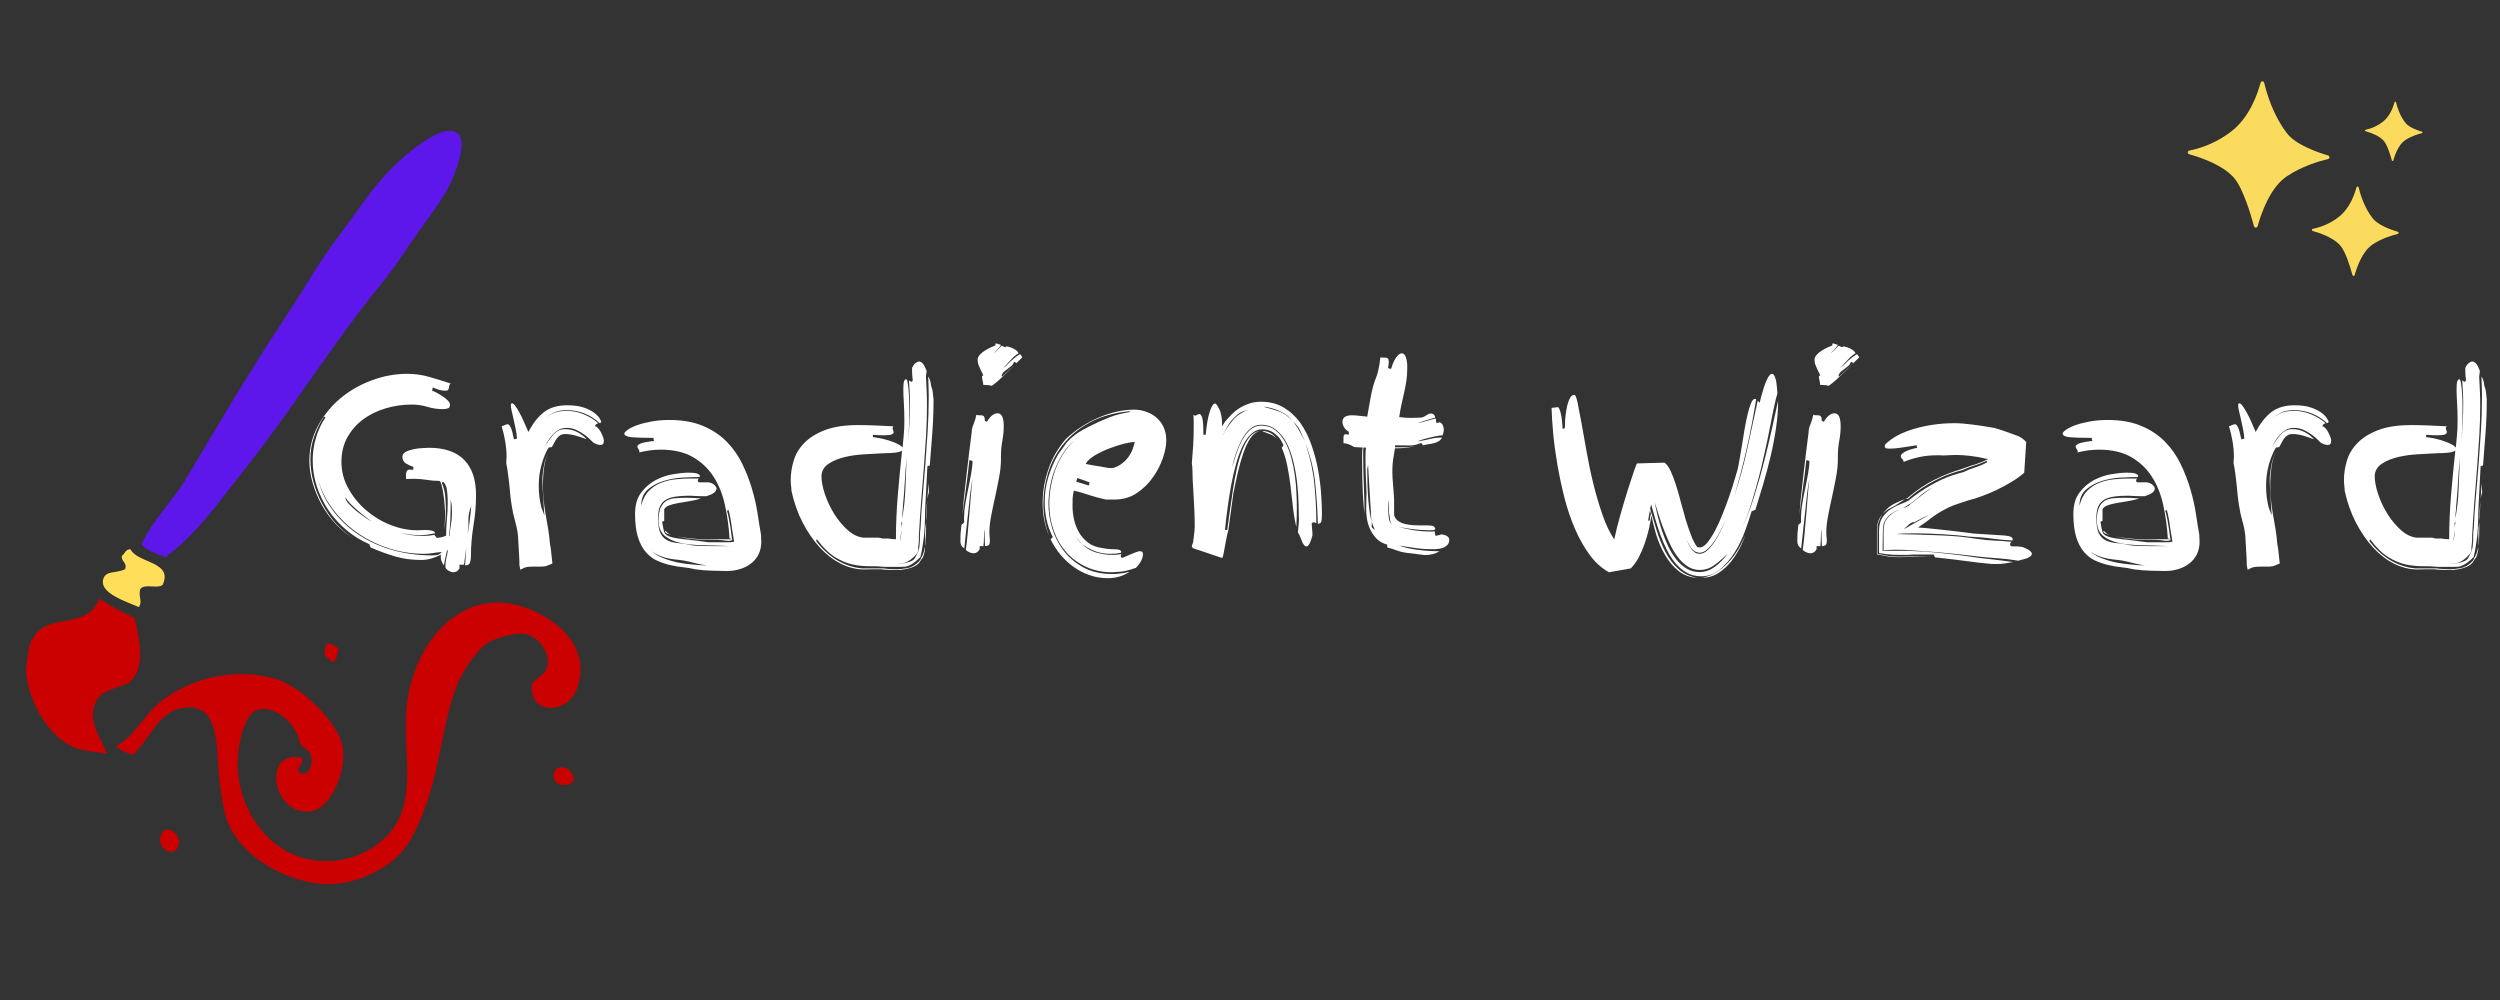 <svg xmlns="http://www.w3.org/2000/svg" xmlns:xlink="http://www.w3.org/1999/xlink" width="500" height="200" preserveAspectRatio="xMidYMid meet" version="1.0" viewBox="0 0 375 150" zoomAndPan="magnify"><rect x="0" y="0" width="375" height="150" fill="#333333" stroke="none"/><defs><clipPath id="0aa439fd8a"><path d="M 17 90 L 88 90 L 88 133 L 17 133 Z M 17 90" clip-rule="nonzero"/></clipPath><clipPath id="7d65073315"><path d="M 83.281 137.828 L 0.164 125.684 L 16.75 12.141 L 99.871 24.285 Z M 83.281 137.828" clip-rule="nonzero"/></clipPath><clipPath id="fa8abd2919"><path d="M 83.281 137.828 L 0.164 125.684 L 16.75 12.141 L 99.871 24.285 Z M 83.281 137.828" clip-rule="nonzero"/></clipPath><clipPath id="7ea7e8a1d6"><path d="M 24 124 L 27 124 L 27 128 L 24 128 Z M 24 124" clip-rule="nonzero"/></clipPath><clipPath id="74d498d1f6"><path d="M 83.281 137.828 L 0.164 125.684 L 16.75 12.141 L 99.871 24.285 Z M 83.281 137.828" clip-rule="nonzero"/></clipPath><clipPath id="b0e6ca3368"><path d="M 83.281 137.828 L 0.164 125.684 L 16.75 12.141 L 99.871 24.285 Z M 83.281 137.828" clip-rule="nonzero"/></clipPath><clipPath id="a5d9957f9c"><path d="M 3 89 L 22 89 L 22 114 L 3 114 Z M 3 89" clip-rule="nonzero"/></clipPath><clipPath id="f35b1a8ed4"><path d="M 83.281 137.828 L 0.164 125.684 L 16.75 12.141 L 99.871 24.285 Z M 83.281 137.828" clip-rule="nonzero"/></clipPath><clipPath id="826c139fe2"><path d="M 83.281 137.828 L 0.164 125.684 L 16.75 12.141 L 99.871 24.285 Z M 83.281 137.828" clip-rule="nonzero"/></clipPath><clipPath id="83acefd3fe"><path d="M 18.898 113.535 L 2.148 111.086 L 5.461 88.406 L 22.215 90.852 Z M 18.898 113.535" clip-rule="nonzero"/></clipPath><clipPath id="94784fda7b"><path d="M 18.898 113.535 L 2.156 111.09 L 5.469 88.406 L 22.215 90.852 Z M 18.898 113.535" clip-rule="nonzero"/></clipPath><clipPath id="455502cb59"><path d="M 83 115 L 87 115 L 87 118 L 83 118 Z M 83 115" clip-rule="nonzero"/></clipPath><clipPath id="f631585769"><path d="M 83.281 137.828 L 0.164 125.684 L 16.75 12.141 L 99.871 24.285 Z M 83.281 137.828" clip-rule="nonzero"/></clipPath><clipPath id="895fe11761"><path d="M 83.281 137.828 L 0.164 125.684 L 16.75 12.141 L 99.871 24.285 Z M 83.281 137.828" clip-rule="nonzero"/></clipPath><clipPath id="cd3427285a"><path d="M 48 96 L 51 96 L 51 100 L 48 100 Z M 48 96" clip-rule="nonzero"/></clipPath><clipPath id="d89b6e0f77"><path d="M 83.281 137.828 L 0.164 125.684 L 16.75 12.141 L 99.871 24.285 Z M 83.281 137.828" clip-rule="nonzero"/></clipPath><clipPath id="d358276849"><path d="M 83.281 137.828 L 0.164 125.684 L 16.75 12.141 L 99.871 24.285 Z M 83.281 137.828" clip-rule="nonzero"/></clipPath><clipPath id="6806070438"><path d="M 15 82 L 25 82 L 25 92 L 15 92 Z M 15 82" clip-rule="nonzero"/></clipPath><clipPath id="8dbb6a25e1"><path d="M 83.281 137.828 L 0.164 125.684 L 16.75 12.141 L 99.871 24.285 Z M 83.281 137.828" clip-rule="nonzero"/></clipPath><clipPath id="bd0fe4a3de"><path d="M 83.281 137.828 L 0.164 125.684 L 16.75 12.141 L 99.871 24.285 Z M 83.281 137.828" clip-rule="nonzero"/></clipPath><clipPath id="8001b4d679"><path d="M 21 19 L 70 19 L 70 84 L 21 84 Z M 21 19" clip-rule="nonzero"/></clipPath><clipPath id="62b73e945b"><path d="M 83.281 137.828 L 0.164 125.684 L 16.75 12.141 L 99.871 24.285 Z M 83.281 137.828" clip-rule="nonzero"/></clipPath><clipPath id="3595137f58"><path d="M 83.281 137.828 L 0.164 125.684 L 16.75 12.141 L 99.871 24.285 Z M 83.281 137.828" clip-rule="nonzero"/></clipPath><clipPath id="34a59edda3"><path d="M 59.531 88.641 L 21.008 83.012 L 31.051 14.266 L 69.574 19.895 Z M 59.531 88.641" clip-rule="nonzero"/></clipPath><clipPath id="e1d1d1d3d0"><path d="M 59.531 88.641 L 21.008 83.012 L 31.047 14.273 L 69.574 19.902 Z M 59.531 88.641" clip-rule="nonzero"/></clipPath><clipPath id="c60b1a6d80"><path d="M 328.145 12.164 L 363.395 12.164 L 363.395 41.414 L 328.145 41.414 Z M 328.145 12.164" clip-rule="nonzero"/></clipPath></defs><g fill="#fff" fill-opacity="1"><g><g><path d="M 23.125 1.344 C 22.914 1.344 22.664 1.258 22.375 1.094 C 22.082 0.926 21.938 0.711 21.938 0.453 C 21.938 0.023 21.984 -0.383 22.078 -0.781 C 22.18 -1.176 22.258 -1.582 22.312 -2 L 22.156 -1.875 L 21.703 0.312 C 21.391 -0.125 21.234 -0.562 21.234 -1 C 21.234 -1.102 21.258 -1.207 21.312 -1.312 C 20.82 -1.07 20.328 -0.875 19.828 -0.719 C 19.336 -0.57 18.82 -0.5 18.281 -0.5 C 16.895 -0.5 15.594 -0.676 14.375 -1.031 C 13.164 -1.395 11.945 -1.844 10.719 -2.375 L 10.516 -2.875 C 9.297 -3.395 8.164 -4.086 7.125 -4.953 C 6.082 -5.828 5.18 -6.816 4.422 -7.922 C 3.672 -9.035 3.082 -10.234 2.656 -11.516 C 2.238 -12.797 2.031 -14.102 2.031 -15.438 C 2.031 -16.594 2.191 -17.719 2.516 -18.812 C 2.836 -19.914 3.316 -20.941 3.953 -21.891 L 3.719 -22 C 3.102 -21.051 2.609 -20.039 2.234 -18.969 C 1.867 -17.895 1.688 -16.781 1.688 -15.625 C 1.688 -14.5 1.836 -13.363 2.141 -12.219 C 2.453 -11.082 2.891 -9.988 3.453 -8.938 C 4.016 -7.895 4.68 -6.926 5.453 -6.031 C 6.223 -5.188 7.066 -4.457 7.984 -3.844 C 7.086 -4.406 6.242 -5.098 5.453 -5.922 C 4.66 -6.785 3.973 -7.734 3.391 -8.766 C 2.816 -9.805 2.363 -10.895 2.031 -12.031 C 1.695 -13.176 1.531 -14.285 1.531 -15.359 C 1.531 -17.254 1.957 -19 2.812 -20.594 C 3.676 -22.195 4.797 -23.578 6.172 -24.734 C 7.555 -25.891 9.125 -26.789 10.875 -27.438 C 12.633 -28.094 14.41 -28.422 16.203 -28.422 C 17.359 -28.422 18.469 -28.266 19.531 -27.953 C 20.594 -27.648 21.66 -27.32 22.734 -26.969 C 22.609 -26.883 22.535 -26.781 22.516 -26.656 C 22.504 -26.531 22.484 -26.406 22.453 -26.281 C 22.43 -26.164 22.391 -26.07 22.328 -26 C 22.266 -25.926 22.133 -25.891 21.938 -25.891 C 21.602 -25.891 21.273 -25.938 20.953 -26.031 C 20.629 -26.133 20.328 -26.254 20.047 -26.391 L 19.938 -25.891 C 20.113 -25.836 20.348 -25.734 20.641 -25.578 C 20.93 -25.422 21.223 -25.242 21.516 -25.047 C 21.816 -24.859 22.078 -24.648 22.297 -24.422 C 22.516 -24.191 22.625 -23.973 22.625 -23.766 C 22.625 -23.461 22.5 -23.281 22.25 -23.219 C 22.008 -23.156 21.773 -23.125 21.547 -23.125 C 20.773 -23.125 20.004 -23.238 19.234 -23.469 C 18.473 -23.695 17.707 -23.812 16.938 -23.812 C 15.551 -23.812 14.219 -23.617 12.938 -23.234 C 11.656 -22.848 10.531 -22.289 9.562 -21.562 C 8.594 -20.832 7.812 -19.938 7.219 -18.875 C 6.633 -17.812 6.344 -16.586 6.344 -15.203 C 6.344 -13.797 6.688 -12.473 7.375 -11.234 C 8.062 -9.992 8.945 -8.906 10.031 -7.969 C 11.125 -7.031 12.348 -6.289 13.703 -5.75 C 15.066 -5.219 16.414 -4.953 17.75 -4.953 C 17.844 -4.953 18 -4.957 18.219 -4.969 C 18.438 -4.988 18.676 -5 18.938 -5 C 19.289 -5 19.613 -4.961 19.906 -4.891 C 20.207 -4.828 20.367 -4.695 20.391 -4.5 C 20.035 -4.445 19.664 -4.383 19.281 -4.312 C 18.895 -4.25 18.523 -4.219 18.172 -4.219 C 17.117 -4.219 16.031 -4.359 14.906 -4.641 C 16.102 -4.285 17.305 -4.109 18.516 -4.109 C 18.797 -4.109 19.086 -4.117 19.391 -4.141 C 19.703 -4.172 20 -4.211 20.281 -4.266 L 20.656 -3.797 C 20.895 -3.848 21.086 -3.879 21.234 -3.891 C 21.391 -3.91 21.66 -3.992 22.047 -4.141 C 22.047 -4.961 22.082 -5.766 22.156 -6.547 C 22.238 -7.328 22.281 -8.129 22.281 -8.953 L 22.281 -9.484 C 22.281 -9.941 22.242 -10.43 22.172 -10.953 C 22.109 -11.484 21.926 -11.906 21.625 -12.219 L 21.391 -12.094 C 21.648 -11.508 21.816 -10.883 21.891 -10.219 C 21.961 -9.551 22 -8.883 22 -8.219 C 22 -7.113 21.926 -6.051 21.781 -5.031 C 21.852 -5.875 21.891 -6.719 21.891 -7.562 C 21.891 -7.738 21.867 -8.086 21.828 -8.609 C 21.797 -9.141 21.738 -9.68 21.656 -10.234 C 21.582 -10.785 21.488 -11.273 21.375 -11.703 C 21.258 -12.141 21.141 -12.359 21.016 -12.359 C 20.398 -12.359 19.773 -12.41 19.141 -12.516 C 18.516 -12.617 17.895 -12.672 17.281 -12.672 L 17.094 -12.672 L 16.047 -12.641 C 16.047 -12.711 16.039 -12.801 16.031 -12.906 C 16.02 -13.008 16.016 -13.113 16.016 -13.219 C 16.016 -13.414 16.051 -13.602 16.125 -13.781 C 16.207 -13.969 16.391 -14.062 16.672 -14.062 L 17.125 -14.016 L 17.125 -14.484 C 16.77 -14.578 16.406 -14.738 16.031 -14.969 C 15.664 -15.207 15.484 -15.547 15.484 -15.984 C 15.484 -16.285 15.645 -16.523 15.969 -16.703 C 16.301 -16.879 16.691 -17.016 17.141 -17.109 C 17.598 -17.203 18.039 -17.258 18.469 -17.281 C 18.906 -17.312 19.238 -17.328 19.469 -17.328 C 21.801 -17.328 23.562 -16.723 24.75 -15.516 C 25.938 -14.316 26.531 -12.551 26.531 -10.219 C 26.531 -8.676 26.398 -7.145 26.141 -5.625 C 25.891 -4.102 25.766 -2.57 25.766 -1.031 C 25.766 -0.695 25.719 -0.391 25.625 -0.109 C 25.539 0.172 25.297 0.312 24.891 0.312 L 25.078 -2.453 L 24.734 0.188 C 24.66 0.188 24.582 0.191 24.5 0.203 C 24.426 0.223 24.348 0.234 24.266 0.234 C 24.223 0.234 24.188 0.223 24.156 0.203 C 24.133 0.191 24.098 0.188 24.047 0.188 L 24.047 0.766 C 23.836 1.148 23.531 1.344 23.125 1.344 Z M 21.391 -1.688 C 20.93 -1.664 20.477 -1.613 20.031 -1.531 C 19.582 -1.457 19.129 -1.422 18.672 -1.422 C 16.848 -1.422 15.039 -1.719 13.25 -2.312 C 11.457 -2.914 9.82 -3.758 8.344 -4.844 C 6.875 -5.938 5.617 -7.254 4.578 -8.797 C 3.828 -9.898 3.273 -11.086 2.922 -12.359 C 3.273 -10.898 3.875 -9.582 4.719 -8.406 C 5.82 -6.82 7.164 -5.488 8.75 -4.406 C 10.344 -3.332 12.098 -2.523 14.016 -1.984 C 15.941 -1.453 17.875 -1.188 19.812 -1.188 L 20.047 -1.188 C 20.305 -1.188 20.551 -1.211 20.781 -1.266 C 21.008 -1.316 21.211 -1.457 21.391 -1.688 Z M 6.953 -9.906 L 6.953 -9.828 C 6.953 -9.578 7.117 -9.27 7.453 -8.906 C 7.785 -8.551 8.164 -8.195 8.594 -7.844 C 9.031 -7.5 9.457 -7.18 9.875 -6.891 C 10.301 -6.598 10.617 -6.398 10.828 -6.297 C 10.598 -6.473 10.297 -6.703 9.922 -6.984 C 9.555 -7.266 9.18 -7.57 8.797 -7.906 C 8.41 -8.238 8.047 -8.578 7.703 -8.922 C 7.359 -9.273 7.109 -9.602 6.953 -9.906 Z M 22.547 -4.078 C 22.598 -4.66 22.672 -5.227 22.766 -5.781 C 22.867 -6.332 22.922 -6.898 22.922 -7.484 C 22.922 -7.848 22.91 -8.195 22.891 -8.531 C 22.867 -8.863 22.816 -9.207 22.734 -9.562 C 22.734 -8.645 22.719 -7.723 22.688 -6.797 C 22.664 -5.879 22.594 -4.973 22.469 -4.078 Z M 25.812 -8.609 C 25.5 -7.836 25.359 -7.082 25.391 -6.344 C 25.41 -5.645 25.367 -4.953 25.266 -4.266 C 25.398 -4.953 25.504 -5.656 25.578 -6.375 C 25.68 -7.113 25.758 -7.859 25.812 -8.609 Z M 2.688 -13.484 C 2.758 -13.098 2.836 -12.723 2.922 -12.359 C 2.836 -12.723 2.758 -13.098 2.688 -13.484 Z M 2.656 -13.906 C 2.676 -13.75 2.688 -13.609 2.688 -13.484 C 2.664 -13.609 2.656 -13.75 2.656 -13.906 Z M 2.656 -13.906" transform="translate(44.873, 84.495)"/></g></g></g><g fill="#fff" fill-opacity="1"><g><g><path d="M 8.562 0.422 C 8.312 0.473 8.031 0.5 7.719 0.5 L 6.609 0.5 C 5.941 0.5 5.473 0.57 5.203 0.719 C 4.93 0.875 4.77 0.953 4.719 0.953 L 4.578 0.266 L 4.578 -0.422 L 4.375 -4.031 C 4.32 -4.719 4.18 -5.457 3.953 -6.25 C 3.723 -7.051 3.547 -7.863 3.422 -8.688 C 3.336 -9.219 3.27 -9.727 3.219 -10.219 L 3.078 -11.719 C 3.023 -12.227 2.961 -12.75 2.891 -13.281 C 2.828 -13.82 2.734 -14.398 2.609 -15.016 C 2.609 -15.172 2.613 -15.32 2.625 -15.469 C 2.645 -15.625 2.656 -15.781 2.656 -15.938 C 2.656 -16.727 2.586 -17.508 2.453 -18.281 C 2.328 -19.051 2.148 -19.805 1.922 -20.547 C 2.098 -20.617 2.266 -20.688 2.422 -20.75 C 2.578 -20.82 2.719 -20.859 2.844 -20.859 C 2.969 -20.859 3.109 -20.707 3.266 -20.406 C 3.422 -20.113 3.586 -19.508 3.766 -18.594 C 3.816 -18.594 3.891 -18.609 3.984 -18.641 C 4.086 -18.68 4.164 -18.703 4.219 -18.703 C 4.195 -19.141 4.133 -19.609 4.031 -20.109 C 3.926 -20.609 3.82 -21.086 3.719 -21.547 C 3.625 -22.004 3.531 -22.414 3.438 -22.781 C 3.344 -23.156 3.297 -23.461 3.297 -23.703 C 3.297 -23.742 3.301 -23.801 3.312 -23.875 C 3.332 -23.957 3.395 -24 3.5 -24 C 3.625 -24 3.785 -23.859 3.984 -23.578 C 4.191 -23.297 4.41 -22.938 4.641 -22.5 C 4.879 -22.07 5.102 -21.609 5.312 -21.109 C 5.531 -20.609 5.734 -20.141 5.922 -19.703 C 6.609 -21.004 7.391 -21.992 8.266 -22.672 C 9.148 -23.359 10.312 -23.703 11.75 -23.703 C 12.801 -23.703 13.66 -23.578 14.328 -23.328 C 14.992 -23.086 15.508 -22.816 15.875 -22.516 C 16.25 -22.223 16.5 -21.953 16.625 -21.703 L 16.859 -21.312 C 16.859 -21.156 16.781 -21.055 16.625 -21.016 C 15.957 -21.648 15.203 -22.133 14.359 -22.469 C 13.516 -22.801 12.645 -22.969 11.75 -22.969 C 10.883 -22.969 10.234 -22.852 9.797 -22.625 C 9.379 -22.414 8.941 -22.16 8.484 -21.859 C 8.973 -22.16 9.422 -22.398 9.828 -22.578 C 10.266 -22.766 10.895 -22.859 11.719 -22.859 C 12.613 -22.859 13.469 -22.68 14.281 -22.328 C 15.102 -21.984 15.812 -21.547 16.406 -21.016 C 16.27 -20.961 16.156 -20.898 16.062 -20.828 C 15.977 -20.766 15.938 -20.672 15.938 -20.547 C 16.062 -20.547 16.203 -20.461 16.359 -20.297 C 16.516 -20.129 16.656 -19.93 16.781 -19.703 C 16.906 -19.473 17.016 -19.234 17.109 -18.984 C 17.203 -18.742 17.25 -18.547 17.25 -18.391 C 17.25 -17.961 17.082 -17.75 16.75 -17.75 C 16.488 -17.75 16.18 -17.836 15.828 -18.016 C 15.742 -18.035 15.582 -18.172 15.344 -18.422 C 15.102 -18.68 14.801 -18.945 14.438 -19.219 C 14.082 -19.488 13.672 -19.738 13.203 -19.969 C 12.742 -20.195 12.234 -20.312 11.672 -20.312 C 11.211 -20.312 10.812 -20.211 10.469 -20.016 C 10.125 -19.828 9.812 -19.57 9.531 -19.25 C 9.25 -18.938 8.988 -18.578 8.75 -18.172 L 8.25 -17.25 C 8.633 -17.938 9.062 -18.562 9.531 -19.125 C 10.039 -19.789 10.676 -20.125 11.438 -20.125 C 12.102 -20.125 12.719 -19.973 13.281 -19.672 C 13.852 -19.379 14.316 -19.02 14.672 -18.594 C 14.234 -18.77 13.719 -18.945 13.125 -19.125 C 12.539 -19.301 11.977 -19.391 11.438 -19.391 C 11.156 -19.391 10.91 -19.328 10.703 -19.203 C 10.504 -19.078 10.332 -18.914 10.188 -18.719 C 10.051 -18.531 9.926 -18.32 9.812 -18.094 C 9.695 -17.863 9.578 -17.645 9.453 -17.438 L 8.953 -17.359 C 8.516 -16.617 8.16 -15.754 7.891 -14.766 C 7.617 -13.773 7.484 -12.742 7.484 -11.672 C 7.484 -11.035 7.516 -10.457 7.578 -9.938 C 7.648 -9.426 7.75 -8.906 7.875 -8.375 L 8.328 -7.188 L 8.25 -8.297 C 8.207 -9.16 8.16 -9.93 8.109 -10.609 C 8.055 -11.297 8.031 -12.047 8.031 -12.859 C 8.082 -13.609 8.18 -14.316 8.328 -14.984 C 8.461 -15.547 8.656 -16.066 8.906 -16.547 C 8.602 -15.93 8.398 -15.227 8.297 -14.438 C 8.172 -13.57 8.109 -12.648 8.109 -11.672 C 8.109 -10.898 8.145 -10.172 8.219 -9.484 C 8.289 -8.797 8.383 -8.102 8.5 -7.406 C 8.625 -6.719 8.75 -6.008 8.875 -5.281 C 9 -4.551 9.098 -3.75 9.172 -2.875 L 9.297 -2.156 L 9.531 0.031 Z M 9.031 -16.75 L 8.906 -16.547 Z M 9.031 -16.75" transform="translate(73.33, 84.495)"/></g></g></g><g fill="#fff" fill-opacity="1"><g><g><path d="M 15.406 -10.062 C 14.707 -10.062 14.188 -10.07 13.844 -10.094 C 13.5 -10.125 13.188 -10.141 12.906 -10.141 C 12.133 -10.141 11.453 -10.098 10.859 -10.016 C 10.273 -9.941 9.773 -9.789 9.359 -9.562 C 8.953 -9.332 8.645 -9 8.438 -8.562 C 8.238 -8.125 8.141 -7.551 8.141 -6.844 C 8.141 -5.789 8.258 -5.016 8.5 -4.516 C 8.75 -4.016 9.098 -3.656 9.547 -3.438 C 9.992 -3.219 10.535 -3.082 11.172 -3.031 C 11.816 -2.977 12.535 -2.863 13.328 -2.688 C 13.785 -2.633 14.242 -2.602 14.703 -2.594 C 15.172 -2.582 15.633 -2.578 16.094 -2.578 L 18.859 -2.578 C 17.578 -2.648 16.301 -2.691 15.031 -2.703 C 13.77 -2.723 12.629 -2.832 11.609 -3.031 C 10.598 -3.238 9.781 -3.598 9.156 -4.109 C 8.531 -4.617 8.219 -5.398 8.219 -6.453 C 8.219 -7.297 8.328 -7.941 8.547 -8.391 C 8.766 -8.836 9.055 -9.172 9.422 -9.391 C 9.797 -9.609 10.238 -9.734 10.75 -9.766 C 11.258 -9.805 11.812 -9.828 12.406 -9.828 C 13.125 -9.828 13.852 -9.789 14.594 -9.719 C 14.008 -9.539 13.414 -9.406 12.812 -9.312 C 12.207 -9.219 11.648 -9.125 11.141 -9.031 C 10.629 -8.945 10.188 -8.832 9.812 -8.688 C 9.438 -8.551 9.188 -8.359 9.062 -8.109 L 9.062 -6.375 L 8.75 -6.219 C 8.852 -5.582 8.945 -5.102 9.031 -4.781 C 9.125 -4.457 9.375 -4.211 9.781 -4.047 C 10.195 -3.879 10.859 -3.742 11.766 -3.641 C 12.68 -3.547 14.008 -3.383 15.75 -3.156 L 18.516 -3.156 C 18.992 -3.156 19.281 -3.172 19.375 -3.203 C 19.469 -3.242 19.523 -3.266 19.547 -3.266 L 19.203 -5.344 C 19.148 -5.852 19.082 -6.312 19 -6.719 C 18.926 -7.125 18.828 -7.562 18.703 -8.031 C 18.68 -7.945 18.602 -7.906 18.469 -7.906 C 18.602 -7.477 18.711 -7.02 18.797 -6.531 C 18.891 -6.039 18.969 -5.578 19.031 -5.141 C 19.094 -4.711 19.141 -4.344 19.172 -4.031 C 19.211 -3.727 19.258 -3.551 19.312 -3.5 L 19.094 -3.422 C 19.039 -3.391 18.961 -3.375 18.859 -3.375 L 18.625 -3.375 C 18.445 -3.375 18.242 -3.395 18.016 -3.438 C 17.785 -3.477 17.488 -3.5 17.125 -3.5 L 15.859 -3.5 C 14.859 -3.5 13.938 -3.551 13.094 -3.656 C 12.301 -3.75 11.609 -3.875 11.016 -4.031 C 11.609 -3.906 12.328 -3.801 13.172 -3.719 C 14.066 -3.625 14.898 -3.578 15.672 -3.578 C 16.004 -3.578 16.352 -3.582 16.719 -3.594 C 17.094 -3.602 17.5 -3.609 17.938 -3.609 L 19.203 -3.609 C 19.129 -3.68 19.039 -3.719 18.938 -3.719 L 18.859 -3.719 C 18.754 -5.488 18.52 -7.18 18.156 -8.797 C 17.801 -10.41 17.227 -11.82 16.438 -13.031 C 15.645 -14.25 14.609 -15.223 13.328 -15.953 C 12.047 -16.68 10.445 -17.047 8.531 -17.047 C 7.988 -17.047 7.445 -17.008 6.906 -16.938 C 6.375 -16.863 5.828 -16.758 5.266 -16.625 C 5.316 -16.676 5.344 -16.727 5.344 -16.781 C 5.344 -16.906 5.289 -17.023 5.188 -17.141 C 5.082 -17.266 5.031 -17.391 5.031 -17.516 C 5.031 -17.672 5.188 -17.816 5.5 -17.953 C 5.82 -18.098 6.508 -18.234 7.562 -18.359 C 7.508 -18.41 7.477 -18.488 7.469 -18.594 C 7.457 -18.695 7.453 -18.77 7.453 -18.812 C 6.066 -18.812 4.988 -18.844 4.219 -18.906 C 3.457 -18.977 3.078 -19.164 3.078 -19.469 C 3.078 -19.594 3.234 -19.77 3.547 -20 C 3.867 -20.238 4.32 -20.469 4.906 -20.688 C 5.5 -20.906 6.211 -21.094 7.047 -21.25 C 7.879 -21.414 8.805 -21.5 9.828 -21.5 C 11.805 -21.5 13.5 -21.195 14.906 -20.594 C 16.312 -20 17.492 -19.207 18.453 -18.219 C 19.41 -17.238 20.191 -16.117 20.797 -14.859 C 21.398 -13.609 21.883 -12.348 22.25 -11.078 C 22.625 -9.805 22.898 -8.578 23.078 -7.391 C 23.254 -6.203 23.422 -5.172 23.578 -4.297 C 23.578 -4.148 23.582 -4 23.594 -3.844 C 23.613 -3.688 23.625 -3.504 23.625 -3.297 C 23.625 -2.555 23.488 -1.91 23.219 -1.359 C 22.945 -0.805 22.57 -0.348 22.094 0.016 C 21.625 0.391 21.078 0.672 20.453 0.859 C 19.828 1.055 19.156 1.156 18.438 1.156 C 17.875 1.156 17.145 1.141 16.25 1.109 C 15.352 1.086 14.492 1.016 13.672 0.891 C 13.129 0.754 12.539 0.656 11.906 0.594 C 11.27 0.531 10.617 0.422 9.953 0.266 C 9.285 0.109 8.633 -0.109 8 -0.391 C 7.375 -0.672 6.812 -1.098 6.312 -1.672 C 5.812 -2.242 5.414 -2.988 5.125 -3.906 C 4.832 -4.832 4.688 -6 4.688 -7.406 C 4.688 -8.738 4.992 -9.805 5.609 -10.609 C 6.223 -11.422 6.957 -12.051 7.812 -12.5 C 8.676 -12.945 9.555 -13.238 10.453 -13.375 C 11.348 -13.52 12.078 -13.594 12.641 -13.594 C 13.359 -13.594 13.832 -13.539 14.062 -13.438 C 14.289 -13.332 14.406 -13.234 14.406 -13.141 C 14.406 -13.055 14.391 -12.988 14.359 -12.938 C 13.723 -12.938 12.906 -12.91 11.906 -12.859 C 10.906 -12.816 9.938 -12.648 9 -12.359 C 8.07 -12.078 7.273 -11.648 6.609 -11.078 C 5.941 -10.504 5.609 -9.691 5.609 -8.641 C 5.836 -9.586 6.227 -10.336 6.781 -10.891 C 7.332 -11.441 7.961 -11.848 8.672 -12.109 C 9.391 -12.379 10.125 -12.547 10.875 -12.609 C 11.633 -12.68 12.32 -12.719 12.938 -12.719 L 14.25 -12.719 C 14.145 -12.613 14.094 -12.508 14.094 -12.406 C 14.094 -12.301 14.145 -12.211 14.25 -12.141 L 15.75 -12.141 C 16.156 -12.055 16.445 -11.914 16.625 -11.719 C 16.812 -11.531 16.906 -11.363 16.906 -11.219 C 16.906 -10.988 16.785 -10.781 16.547 -10.594 C 16.316 -10.414 15.938 -10.238 15.406 -10.062 Z M 8.953 -0.766 C 9.672 -0.484 10.406 -0.266 11.156 -0.109 C 11.914 0.035 12.664 0.133 13.406 0.188 C 14.145 0.27 14.836 0.312 15.484 0.312 C 14.961 0.258 14.445 0.164 13.938 0.031 C 13.406 -0.094 12.93 -0.207 12.516 -0.312 C 12.086 -0.406 11.66 -0.473 11.234 -0.516 C 10.805 -0.555 10.367 -0.613 9.922 -0.688 C 9.473 -0.77 9.02 -0.895 8.562 -1.062 C 8.102 -1.227 7.645 -1.477 7.188 -1.812 C 7.664 -1.375 8.254 -1.023 8.953 -0.766 Z M 9.328 -4.797 C 9.305 -4.828 9.383 -4.754 9.562 -4.578 C 9.719 -4.422 9.922 -4.301 10.172 -4.219 C 10.047 -4.27 9.852 -4.336 9.594 -4.422 C 9.312 -4.523 9.172 -4.676 9.172 -4.875 Z M 10.297 -4.219 C 10.266 -4.219 10.223 -4.219 10.172 -4.219 C 10.203 -4.219 10.242 -4.219 10.297 -4.219 Z M 10.297 -4.219" transform="translate(90.572, 84.495)"/></g></g></g><g fill="#fff" fill-opacity="1"><g><g><path d="M 22.203 -28.031 C 22.254 -27.289 22.289 -26.566 22.312 -25.859 C 22.344 -25.16 22.359 -24.441 22.359 -23.703 C 22.359 -22.16 22.312 -20.613 22.219 -19.062 C 22.125 -17.52 22.016 -15.953 21.891 -14.359 C 21.766 -12.773 21.633 -11.148 21.5 -9.484 C 21.375 -7.816 21.258 -6.086 21.156 -4.297 C 21.156 -4.016 21.148 -3.727 21.141 -3.438 C 21.129 -3.145 21.098 -2.816 21.047 -2.453 L 21.047 -2 C 21.047 -1.914 21.02 -1.812 20.969 -1.688 C 20.914 -1.562 20.863 -1.473 20.812 -1.422 C 20.477 -1.035 20.176 -0.742 19.906 -0.547 C 19.645 -0.359 19.395 -0.219 19.156 -0.125 C 18.926 -0.039 18.707 0.004 18.5 0.016 C 18.301 0.023 18.098 0.047 17.891 0.078 L 18.125 0.078 C 18.207 0.078 18.352 0.062 18.562 0.031 C 18.781 0.008 19.023 -0.031 19.297 -0.094 C 19.566 -0.156 19.82 -0.242 20.062 -0.359 C 20.312 -0.473 20.484 -0.633 20.578 -0.844 L 20.938 -1.531 C 21.082 -1.812 21.176 -2.113 21.219 -2.438 C 21.258 -2.758 21.285 -3.078 21.297 -3.391 C 21.305 -3.711 21.312 -4.023 21.312 -4.328 C 21.312 -4.641 21.336 -4.938 21.391 -5.219 C 21.461 -6.832 21.57 -8.445 21.719 -10.062 C 21.863 -11.676 22 -13.301 22.125 -14.938 C 22.25 -16.57 22.363 -18.227 22.469 -19.906 C 22.57 -21.582 22.625 -23.297 22.625 -25.047 C 22.625 -25.578 22.613 -26.094 22.594 -26.594 C 22.582 -27.094 22.566 -27.57 22.547 -28.031 C 22.617 -27.938 22.695 -27.781 22.781 -27.562 C 22.875 -27.344 22.945 -27 23 -26.531 C 23.133 -26.25 23.211 -25.941 23.234 -25.609 C 23.266 -25.285 23.301 -24.941 23.344 -24.578 C 23.344 -22.836 23.281 -21.156 23.156 -19.531 C 23.031 -17.906 22.906 -16.285 22.781 -14.672 L 22.422 -14.562 L 22.078 -7.984 C 22.078 -6.141 21.992 -4.625 21.828 -3.438 C 21.66 -2.25 21.516 -1.461 21.391 -1.078 L 21.391 -0.953 C 21.004 -0.578 20.676 -0.289 20.406 -0.094 C 20.145 0.094 19.895 0.238 19.656 0.344 C 19.426 0.445 19.219 0.504 19.031 0.516 C 18.844 0.523 18.645 0.531 18.438 0.531 L 15.984 0.531 C 15.285 0.457 14.539 0.426 13.75 0.438 C 12.957 0.445 12.125 0.363 11.25 0.188 C 10.383 0.008 9.492 -0.359 8.578 -0.922 C 7.672 -1.484 6.758 -2.379 5.844 -3.609 C 5.844 -3.555 5.828 -3.516 5.797 -3.484 C 5.773 -3.461 5.75 -3.426 5.719 -3.375 C 6.562 -2.227 7.578 -1.281 8.766 -0.531 C 9.961 0.207 11.254 0.641 12.641 0.766 L 15.859 0.766 C 16.172 0.816 16.484 0.848 16.797 0.859 C 17.117 0.879 17.473 0.891 17.859 0.891 C 18.242 0.891 18.75 0.836 19.375 0.734 C 20 0.629 20.594 0.297 21.156 -0.266 C 21.258 -0.391 21.332 -0.484 21.375 -0.547 C 21.414 -0.617 21.457 -0.719 21.5 -0.844 L 21.625 -1.078 C 21.75 -1.305 21.844 -1.539 21.906 -1.781 C 21.969 -2.031 22.023 -2.27 22.078 -2.5 C 22.078 -2.219 22.055 -1.973 22.016 -1.766 C 21.984 -1.555 21.891 -1.25 21.734 -0.844 L 21.625 -0.734 L 21.156 -0.031 C 20.926 0.195 20.672 0.375 20.391 0.5 C 20.109 0.625 19.836 0.719 19.578 0.781 C 19.328 0.852 19.094 0.898 18.875 0.922 C 18.656 0.941 18.492 0.969 18.391 1 L 17.125 1 C 16.789 1 16.516 0.988 16.297 0.969 C 16.086 0.957 15.922 0.945 15.797 0.938 C 15.68 0.926 15.586 0.91 15.516 0.891 L 14.359 0.891 C 14.129 0.891 13.898 0.895 13.672 0.906 C 13.441 0.914 13.195 0.922 12.938 0.922 C 11.738 0.922 10.566 0.629 9.422 0.047 C 8.285 -0.523 7.238 -1.332 6.281 -2.375 C 5.32 -3.426 4.469 -4.664 3.719 -6.094 C 2.977 -7.531 2.414 -9.125 2.031 -10.875 C 2.031 -11.156 2.008 -11.422 1.969 -11.672 C 1.938 -11.93 1.922 -12.203 1.922 -12.484 C 1.922 -13.43 2.066 -14.395 2.359 -15.375 C 2.648 -16.363 3.18 -17.254 3.953 -18.047 C 4.723 -18.836 5.758 -19.484 7.062 -19.984 C 8.375 -20.484 10.023 -20.734 12.016 -20.734 C 12.941 -20.734 13.836 -20.711 14.703 -20.672 C 15.578 -20.641 16.461 -20.598 17.359 -20.547 C 17.254 -20.473 17.203 -20.383 17.203 -20.281 C 17.203 -20.156 17.227 -20.047 17.281 -19.953 C 17.332 -19.859 17.359 -19.758 17.359 -19.656 C 17.359 -19.531 17.258 -19.422 17.062 -19.328 C 16.875 -19.242 16.473 -19.203 15.859 -19.203 C 15.648 -19.203 15.41 -19.207 15.141 -19.219 C 14.879 -19.227 14.582 -19.25 14.25 -19.281 L 14.25 -18.938 C 15.477 -18.758 16.469 -18.52 17.219 -18.219 C 17.977 -17.926 18.445 -17.664 18.625 -17.438 L 18.703 -17.359 L 18.859 -19.047 C 18.93 -19.742 18.969 -20.523 18.969 -21.391 C 18.969 -22.285 18.941 -23.164 18.891 -24.031 C 18.836 -24.906 18.812 -25.586 18.812 -26.078 C 18.812 -26.691 18.848 -27.098 18.922 -27.297 C 19.004 -27.504 19.109 -27.609 19.234 -27.609 C 19.336 -27.609 19.422 -27.391 19.484 -26.953 C 19.555 -26.523 19.609 -26.035 19.641 -25.484 C 19.68 -24.93 19.703 -24.383 19.703 -23.844 L 19.703 -22.734 C 19.703 -21.992 19.688 -21.242 19.656 -20.484 C 19.633 -19.734 19.598 -18.988 19.547 -18.25 C 19.617 -19.219 19.68 -20.164 19.734 -21.094 C 19.785 -22.031 19.812 -22.988 19.812 -23.969 C 19.812 -24.551 19.797 -25.129 19.766 -25.703 C 19.742 -26.285 19.707 -26.867 19.656 -27.453 C 19.812 -27.305 19.93 -27.234 20.016 -27.234 C 20.109 -27.234 20.18 -27.305 20.234 -27.453 C 20.211 -27.66 20.188 -27.879 20.156 -28.109 C 20.133 -28.316 20.125 -28.523 20.125 -28.734 L 20.125 -29.297 C 20.25 -29.609 20.414 -29.848 20.625 -30.016 C 20.832 -30.18 21.008 -30.266 21.156 -30.266 C 21.594 -30.266 21.977 -29.789 22.312 -28.844 Z M 15.984 -16.516 C 15.129 -16.461 14.172 -16.41 13.109 -16.359 C 12.047 -16.305 11.039 -16.172 10.094 -15.953 C 9.156 -15.734 8.344 -15.406 7.656 -14.969 C 6.977 -14.539 6.602 -13.941 6.531 -13.172 C 6.531 -12.328 6.707 -11.379 7.062 -10.328 C 7.426 -9.273 7.898 -8.281 8.484 -7.344 C 9.078 -6.414 9.75 -5.617 10.5 -4.953 C 11.258 -4.285 12.047 -3.914 12.859 -3.844 L 15.062 -3.844 C 15.188 -3.844 15.281 -3.832 15.344 -3.812 C 15.406 -3.801 15.5 -3.77 15.625 -3.719 L 16.547 -3.719 C 16.93 -3.645 17.316 -3.609 17.703 -3.609 C 17.703 -5.766 17.797 -7.973 17.984 -10.234 C 18.18 -12.504 18.395 -14.727 18.625 -16.906 C 18.289 -16.645 17.41 -16.516 15.984 -16.516 Z M 18.75 -8.562 C 18.75 -8.281 18.727 -7.992 18.688 -7.703 C 18.645 -7.41 18.625 -7.082 18.625 -6.719 C 18.906 -8.156 19.07 -9.664 19.125 -11.25 C 19.176 -12.844 19.238 -14.367 19.312 -15.828 C 19.188 -14.598 19.094 -13.383 19.031 -12.188 C 18.969 -11 18.875 -9.789 18.75 -8.562 Z M 22.078 -4.422 C 22.078 -4.703 22.086 -4.988 22.109 -5.281 C 22.141 -5.57 22.18 -5.883 22.234 -6.219 C 22.211 -5.445 22.203 -4.723 22.203 -4.047 C 22.203 -3.367 22.16 -2.891 22.078 -2.609 C 22.078 -2.734 22.082 -2.852 22.094 -2.969 C 22.113 -3.094 22.125 -3.219 22.125 -3.344 C 22.125 -3.551 22.113 -3.742 22.094 -3.922 C 22.082 -4.098 22.078 -4.266 22.078 -4.422 Z M 22.656 -10.641 C 22.602 -10.516 22.562 -10.367 22.531 -10.203 C 22.508 -10.035 22.473 -9.859 22.422 -9.672 L 22.578 -12.016 Z M 22.312 -7.641 C 22.312 -7.41 22.305 -7.18 22.297 -6.953 C 22.285 -6.723 22.266 -6.504 22.234 -6.297 C 22.234 -6.805 22.242 -7.32 22.266 -7.844 C 22.297 -8.375 22.336 -8.859 22.391 -9.297 Z M 18.516 -5.266 C 18.535 -5.367 18.547 -5.469 18.547 -5.562 C 18.547 -5.664 18.57 -5.785 18.625 -5.922 L 18.625 -6.344 C 18.602 -6.289 18.594 -6.242 18.594 -6.203 C 18.594 -6.16 18.578 -6.129 18.547 -6.109 L 18.516 -6.031 Z M 18.391 -3.422 C 18.422 -3.648 18.445 -3.883 18.469 -4.125 C 18.5 -4.375 18.516 -4.625 18.516 -4.875 L 18.516 -5 L 18.359 -3.5 Z M 18.391 -3.422" transform="translate(116.686, 84.495)"/></g></g></g><g fill="#fff" fill-opacity="1"><g><g><path d="M 2.922 -2 C 3.023 -2.719 3.117 -3.555 3.203 -4.516 C 3.297 -5.473 3.379 -6.438 3.453 -7.406 C 3.535 -8.383 3.613 -9.336 3.688 -10.266 C 3.758 -11.203 3.836 -12.02 3.922 -12.719 C 3.785 -12.02 3.664 -11.223 3.562 -10.328 C 3.469 -9.43 3.367 -8.508 3.266 -7.562 C 3.16 -6.613 3.055 -5.672 2.953 -4.734 C 2.848 -3.805 2.758 -2.973 2.688 -2.234 C 2.301 -2.484 2.109 -2.828 2.109 -3.266 C 2.109 -3.773 2.117 -4.203 2.141 -4.547 C 2.172 -4.891 2.211 -5.297 2.266 -5.766 L 2.688 -6.141 C 2.664 -6.273 2.656 -6.391 2.656 -6.484 L 2.656 -6.875 C 2.656 -7.469 2.719 -8.141 2.844 -8.891 C 2.969 -9.648 3.113 -10.414 3.281 -11.188 C 3.445 -11.969 3.594 -12.723 3.719 -13.453 C 3.852 -14.191 3.922 -14.828 3.922 -15.359 L 3.453 -15.484 C 3.398 -14.867 3.32 -14.172 3.219 -13.391 C 3.125 -12.609 3.02 -11.801 2.906 -10.969 C 2.789 -10.133 2.68 -9.305 2.578 -8.484 C 2.523 -8.047 2.473 -7.641 2.422 -7.266 C 2.473 -7.973 2.535 -8.738 2.609 -9.562 C 2.734 -10.738 2.863 -11.91 3 -13.078 C 3.145 -14.242 3.281 -15.391 3.406 -16.516 C 3.539 -17.641 3.672 -18.676 3.797 -19.625 C 3.797 -20.008 3.891 -20.426 4.078 -20.875 C 4.273 -21.32 4.414 -21.789 4.5 -22.281 C 4.645 -22.227 4.77 -22.203 4.875 -22.203 L 5.141 -22.203 C 5.398 -22.203 5.566 -22.145 5.641 -22.031 C 5.723 -21.914 5.766 -21.754 5.766 -21.547 L 5.766 -21.359 L 6.109 -21.234 C 6.305 -21.617 6.547 -21.926 6.828 -22.156 C 7.117 -22.383 7.406 -22.5 7.688 -22.5 C 8.301 -22.5 8.609 -21.848 8.609 -20.547 C 8.609 -19.859 8.535 -19.125 8.391 -18.344 C 8.254 -17.562 8.188 -16.797 8.188 -16.047 L 8.188 -15.547 C 8.188 -14.734 8.094 -13.844 7.906 -12.875 C 7.727 -11.914 7.531 -10.941 7.312 -9.953 C 7.094 -8.973 6.895 -8.02 6.719 -7.094 C 6.539 -6.176 6.453 -5.336 6.453 -4.578 C 6.453 -4.391 6.461 -4.191 6.484 -3.984 C 6.516 -3.785 6.531 -3.598 6.531 -3.422 C 6.531 -3.035 6.457 -2.797 6.312 -2.703 C 6.176 -2.617 6.004 -2.578 5.797 -2.578 C 5.797 -2.91 5.781 -3.316 5.75 -3.797 C 5.727 -4.285 5.719 -4.723 5.719 -5.109 C 5.664 -4.828 5.641 -4.441 5.641 -3.953 C 5.641 -3.461 5.613 -3.004 5.562 -2.578 L 5 -2.578 L 5 -2.109 C 4.758 -1.703 4.453 -1.5 4.078 -1.5 C 3.891 -1.5 3.68 -1.551 3.453 -1.656 C 3.223 -1.758 3.047 -1.875 2.922 -2 Z M 10.828 -31.5 C 10.391 -31.238 9.992 -30.898 9.641 -30.484 C 9.285 -30.078 8.914 -29.68 8.531 -29.297 C 8.758 -29.453 8.961 -29.617 9.141 -29.797 C 9.316 -29.984 9.5 -30.164 9.688 -30.344 C 9.883 -30.52 10.094 -30.695 10.312 -30.875 C 10.531 -31.051 10.781 -31.219 11.062 -31.375 C 11.133 -31.27 11.203 -31.18 11.266 -31.109 C 11.336 -31.035 11.375 -30.957 11.375 -30.875 L 10.484 -30 C 10.484 -30.051 10.438 -30.098 10.344 -30.141 C 10.258 -30.191 10.191 -30.219 10.141 -30.219 C 10.066 -29.969 9.938 -29.766 9.75 -29.609 C 9.57 -29.453 9.395 -29.312 9.219 -29.188 C 9.039 -29.062 8.859 -28.922 8.672 -28.766 C 8.492 -28.609 8.367 -28.406 8.297 -28.156 L 8.297 -28.078 C 8.297 -28.047 8.332 -28.031 8.406 -28.031 L 10.328 -29.844 L 9.594 -29.109 C 9.238 -28.754 8.863 -28.391 8.469 -28.016 C 8.07 -27.641 7.703 -27.312 7.359 -27.031 C 7.016 -26.75 6.801 -26.609 6.719 -26.609 L 6.688 -26.656 C 6.5 -26.707 6.312 -26.734 6.125 -26.734 C 5.938 -26.734 5.738 -26.742 5.531 -26.766 C 5.531 -26.973 5.5 -27.191 5.438 -27.422 C 5.375 -27.648 5.344 -27.828 5.344 -27.953 C 5.344 -28.086 5.406 -28.156 5.531 -28.156 C 5.531 -28.227 5.484 -28.348 5.391 -28.516 C 5.305 -28.68 5.211 -28.875 5.109 -29.094 C 5.004 -29.312 4.906 -29.539 4.812 -29.781 C 4.727 -30.031 4.688 -30.281 4.688 -30.531 C 4.688 -30.789 4.797 -31.039 5.016 -31.281 C 5.234 -31.52 5.488 -31.727 5.781 -31.906 C 6.07 -32.094 6.359 -32.25 6.641 -32.375 C 6.922 -32.5 7.129 -32.586 7.266 -32.641 C 7.359 -32.641 7.391 -32.695 7.359 -32.812 C 7.336 -32.926 7.379 -32.984 7.484 -32.984 L 8.188 -32.766 C 8.133 -32.629 7.973 -32.414 7.703 -32.125 C 7.43 -31.832 7.234 -31.625 7.109 -31.5 C 7.285 -31.625 7.492 -31.812 7.734 -32.062 C 7.984 -32.32 8.172 -32.516 8.297 -32.641 C 8.422 -32.586 8.535 -32.535 8.641 -32.484 C 8.742 -32.441 8.82 -32.422 8.875 -32.422 L 8.984 -32.531 C 9.16 -32.531 9.359 -32.488 9.578 -32.406 C 9.797 -32.332 9.992 -32.242 10.172 -32.141 C 10.359 -32.047 10.516 -31.93 10.641 -31.797 C 10.766 -31.672 10.828 -31.57 10.828 -31.5 Z M 2.344 -6.344 C 2.363 -6.625 2.391 -6.906 2.422 -7.188 C 2.391 -6.875 2.363 -6.594 2.344 -6.344 Z M 2.344 -6.344" transform="translate(141.954, 84.495)"/></g></g></g><g fill="#fff" fill-opacity="1"><g><g><path d="M 15.906 0.688 C 14.926 1.02 14.18 1.207 13.672 1.25 C 13.16 1.289 12.711 1.32 12.328 1.344 C 10.891 1.344 9.594 1.07 8.438 0.531 C 7.289 0 6.305 -0.723 5.484 -1.641 C 4.672 -2.566 4.039 -3.648 3.594 -4.891 C 3.145 -6.141 2.922 -7.469 2.922 -8.875 C 2.922 -9.688 2.992 -10.535 3.141 -11.422 C 3.297 -12.305 3.523 -13.176 3.828 -14.031 C 4.141 -14.895 4.539 -15.695 5.031 -16.438 C 5.488 -17.176 6.039 -17.844 6.688 -18.438 C 6.02 -17.895 5.457 -17.254 5 -16.516 C 4.508 -15.773 4.098 -14.973 3.766 -14.109 C 3.43 -13.254 3.188 -12.367 3.031 -11.453 C 2.875 -10.547 2.797 -9.672 2.797 -8.828 C 2.797 -7.754 2.969 -6.609 3.312 -5.391 C 3.664 -4.18 4.223 -3.055 4.984 -2.016 C 5.754 -0.973 6.75 -0.109 7.969 0.578 C 9.188 1.266 10.664 1.609 12.406 1.609 C 13.227 1.609 14.086 1.492 14.984 1.266 C 14.004 1.91 12.914 2.234 11.719 2.234 C 10.738 2.234 9.82 2.082 8.969 1.781 C 8.113 1.488 7.316 1.078 6.578 0.547 C 5.848 0.023 5.188 -0.586 4.594 -1.297 C 4.008 -2.016 3.516 -2.785 3.109 -3.609 L 3.453 -3.922 C 3.016 -4.785 2.703 -5.648 2.516 -6.516 C 2.328 -7.391 2.234 -8.273 2.234 -9.172 C 2.234 -10.484 2.414 -11.738 2.781 -12.938 C 3.156 -14.145 3.648 -15.285 4.266 -16.359 L 5.188 -17.625 C 5.344 -17.906 5.566 -18.188 5.859 -18.469 C 6.148 -18.75 6.473 -19.023 6.828 -19.297 C 7.191 -19.566 7.57 -19.812 7.969 -20.031 C 8.363 -20.25 8.742 -20.445 9.109 -20.625 C 10.023 -21.082 10.941 -21.492 11.859 -21.859 C 12.785 -22.234 13.863 -22.516 15.094 -22.703 L 14.938 -22.812 C 12.582 -22.582 10.582 -22.008 8.938 -21.094 C 7.301 -20.188 5.973 -19.082 4.953 -17.781 C 3.93 -16.477 3.188 -15.051 2.719 -13.5 C 2.258 -11.945 2.031 -10.43 2.031 -8.953 C 2.031 -8.16 2.098 -7.359 2.234 -6.547 C 2.379 -5.742 2.594 -4.941 2.875 -4.141 C 2.238 -5.68 1.922 -7.312 1.922 -9.031 C 1.922 -10.719 2.203 -12.391 2.766 -14.047 C 3.328 -15.711 4.211 -17.254 5.422 -18.672 C 6.953 -20.078 8.625 -21.156 10.438 -21.906 C 12.258 -22.664 14.016 -23.047 15.703 -23.047 C 16.242 -23.047 16.797 -22.953 17.359 -22.766 C 17.922 -22.586 18.43 -22.312 18.891 -21.938 C 19.359 -21.57 19.738 -21.094 20.031 -20.5 C 20.32 -19.914 20.469 -19.203 20.469 -18.359 C 20.469 -17.672 20.301 -16.828 19.969 -15.828 C 19.633 -14.828 19.141 -13.859 18.484 -12.922 C 17.836 -11.984 17.023 -11.188 16.047 -10.531 C 15.078 -9.883 13.953 -9.562 12.672 -9.562 L 11.406 -9.562 C 10.457 -9.77 9.594 -10.004 8.812 -10.266 C 8.031 -10.535 7.297 -10.75 6.609 -10.906 C 6.504 -10.5 6.441 -10.109 6.422 -9.734 C 6.41 -9.359 6.406 -8.992 6.406 -8.641 C 6.406 -7.898 6.488 -7.176 6.656 -6.469 C 6.82 -5.77 7.082 -5.125 7.438 -4.531 C 7.801 -3.945 8.258 -3.453 8.812 -3.047 C 9.363 -2.648 10.035 -2.398 10.828 -2.297 C 11.316 -2.203 11.738 -2.145 12.094 -2.125 C 12.457 -2.113 12.758 -2.102 13 -2.094 C 13.238 -2.082 13.414 -2.039 13.531 -1.969 C 13.656 -1.906 13.719 -1.785 13.719 -1.609 C 13.457 -1.535 13.191 -1.484 12.922 -1.453 C 12.648 -1.43 12.375 -1.422 12.094 -1.422 C 11.195 -1.422 10.391 -1.566 9.672 -1.859 C 8.961 -2.148 8.348 -2.488 7.828 -2.875 C 8.422 -2.289 9.125 -1.875 9.938 -1.625 C 10.758 -1.383 11.566 -1.266 12.359 -1.266 C 12.797 -1.266 13.25 -1.301 13.719 -1.375 C 13.664 -1.227 13.641 -1.141 13.641 -1.109 C 13.641 -0.961 13.703 -0.863 13.828 -0.812 C 13.93 -0.832 14.109 -0.898 14.359 -1.016 C 14.617 -1.129 14.879 -1.242 15.141 -1.359 C 15.41 -1.473 15.676 -1.578 15.938 -1.672 C 16.195 -1.766 16.375 -1.812 16.469 -1.812 C 16.602 -1.812 16.719 -1.789 16.812 -1.75 C 16.914 -1.707 16.969 -1.562 16.969 -1.312 C 16.969 -1.051 16.879 -0.738 16.703 -0.375 C 16.523 -0.02 16.258 0.332 15.906 0.688 Z M 10.594 -14.516 L 11.438 -14.359 C 11.727 -14.305 11.988 -14.281 12.219 -14.281 C 12.469 -14.281 12.766 -14.363 13.109 -14.531 C 13.461 -14.695 13.812 -14.93 14.156 -15.234 C 14.5 -15.547 14.805 -15.93 15.078 -16.391 C 15.348 -16.859 15.547 -17.383 15.672 -17.969 L 15.75 -18.203 C 15.383 -18.203 14.844 -18.113 14.125 -17.938 C 13.414 -17.758 12.676 -17.52 11.906 -17.219 C 11.133 -16.926 10.414 -16.582 9.75 -16.188 C 9.082 -15.789 8.625 -15.363 8.375 -14.906 C 8.758 -14.82 9.133 -14.75 9.5 -14.688 C 9.875 -14.625 10.238 -14.566 10.594 -14.516 Z M 8.828 -11.672 C 8.879 -11.723 8.91 -11.801 8.922 -11.906 C 8.941 -12.008 8.953 -12.086 8.953 -12.141 L 7.141 -12.797 L 6.953 -12.25 Z M 7.766 -2.953 C 7.578 -3.16 7.395 -3.367 7.219 -3.578 C 7.062 -3.754 6.938 -3.93 6.844 -4.109 C 7.07 -3.672 7.379 -3.285 7.766 -2.953 Z M 7.766 -2.953" transform="translate(154.473, 84.495)"/></g></g></g><g fill="#fff" fill-opacity="1"><g><g><path d="M 2.297 -2.453 C 2.297 -2.586 2.332 -2.742 2.406 -2.922 C 2.488 -3.098 2.531 -3.289 2.531 -3.5 C 2.613 -4.113 2.664 -4.551 2.688 -4.812 C 2.719 -5.082 2.734 -5.32 2.734 -5.531 C 2.734 -6.602 2.695 -7.758 2.625 -9 C 2.562 -10.25 2.492 -11.445 2.422 -12.594 C 2.422 -12.957 2.41 -13.379 2.391 -13.859 C 2.379 -14.348 2.348 -14.734 2.297 -15.016 C 2.379 -15.91 2.445 -16.789 2.5 -17.656 C 2.551 -18.531 2.578 -19.414 2.578 -20.312 L 2.578 -21.281 C 2.578 -21.613 2.562 -21.945 2.531 -22.281 C 2.613 -22.195 2.691 -22.156 2.766 -22.156 C 2.867 -22.156 2.977 -22.191 3.094 -22.266 C 3.207 -22.348 3.316 -22.391 3.422 -22.391 C 3.598 -22.391 3.742 -22.195 3.859 -21.812 C 3.973 -21.426 4.031 -20.582 4.031 -19.281 L 4.375 -19.281 C 4.508 -20.719 4.707 -21.859 4.969 -22.703 C 5.238 -23.547 5.516 -23.969 5.797 -23.969 C 5.922 -23.969 6.125 -23.691 6.406 -23.141 C 6.695 -22.586 6.844 -21.723 6.844 -20.547 L 7.266 -21.234 C 7.547 -21.566 7.859 -21.91 8.203 -22.266 C 8.547 -22.629 8.938 -22.953 9.375 -23.234 C 9.812 -23.516 10.297 -23.75 10.828 -23.938 C 11.367 -24.133 11.984 -24.234 12.672 -24.234 C 14.004 -24.234 15.16 -23.93 16.141 -23.328 C 17.129 -22.723 17.957 -21.941 18.625 -20.984 C 19.289 -20.023 19.832 -18.938 20.25 -17.719 C 20.676 -16.508 21.004 -15.281 21.234 -14.031 C 21.461 -12.789 21.613 -11.594 21.688 -10.438 C 21.77 -9.289 21.812 -8.305 21.812 -7.484 C 21.812 -6.742 21.766 -6.301 21.672 -6.156 C 21.586 -6.02 21.43 -5.941 21.203 -5.922 C 21.148 -7.891 21.02 -9.895 20.812 -11.938 C 20.613 -13.988 20.129 -15.973 19.359 -17.891 C 20.047 -15.867 20.484 -13.879 20.672 -11.922 C 20.867 -9.961 20.969 -8 20.969 -6.031 C 20.812 -6.102 20.672 -6.141 20.547 -6.141 C 20.441 -6.141 20.352 -6.102 20.281 -6.031 C 20.281 -5.82 20.289 -5.602 20.312 -5.375 C 20.344 -5.164 20.363 -4.957 20.375 -4.75 C 20.383 -4.551 20.391 -4.363 20.391 -4.188 C 20.234 -3.594 20.078 -3.164 19.922 -2.906 C 19.773 -2.656 19.641 -2.531 19.516 -2.531 C 19.359 -2.531 19.227 -2.598 19.125 -2.734 C 19.02 -2.879 18.922 -3.055 18.828 -3.266 C 18.742 -3.473 18.656 -3.695 18.562 -3.938 C 18.477 -4.176 18.359 -4.41 18.203 -4.641 C 18.254 -5.078 18.289 -5.43 18.312 -5.703 C 18.344 -5.973 18.359 -6.195 18.359 -6.375 C 18.359 -7.062 18.344 -7.891 18.312 -8.859 C 18.289 -9.836 18.223 -10.859 18.109 -11.922 C 17.992 -12.984 17.812 -14.047 17.562 -15.109 C 17.32 -16.172 16.988 -17.117 16.562 -17.953 C 16.145 -18.785 15.613 -19.461 14.969 -19.984 C 14.332 -20.516 13.566 -20.781 12.672 -20.781 C 12.055 -20.781 11.508 -20.57 11.031 -20.156 C 10.562 -19.75 10.156 -19.223 9.812 -18.578 C 9.469 -17.941 9.164 -17.242 8.906 -16.484 C 8.656 -15.734 8.453 -15.016 8.297 -14.328 C 8.523 -15.047 8.758 -15.773 9 -16.516 C 9.25 -17.254 9.547 -17.93 9.891 -18.547 C 10.234 -19.16 10.633 -19.664 11.094 -20.062 C 11.562 -20.457 12.102 -20.656 12.719 -20.656 C 13.508 -20.656 14.191 -20.438 14.766 -20 C 15.336 -19.57 15.82 -19.008 16.219 -18.312 C 16.625 -17.625 16.945 -16.836 17.188 -15.953 C 17.426 -15.066 17.609 -14.172 17.734 -13.266 C 17.867 -12.359 17.953 -11.473 17.984 -10.609 C 18.023 -9.754 18.047 -9.02 18.047 -8.406 C 18.047 -7.926 18.039 -7.441 18.031 -6.953 C 18.02 -6.461 18 -5.961 17.969 -5.453 C 17.738 -6.422 17.566 -7.438 17.453 -8.5 C 17.336 -9.562 17.219 -10.613 17.094 -11.656 C 16.969 -12.695 16.805 -13.695 16.609 -14.656 C 16.422 -15.613 16.145 -16.504 15.781 -17.328 L 16.047 -17.703 C 15.797 -18.297 15.508 -18.75 15.188 -19.062 C 14.863 -19.383 14.547 -19.625 14.234 -19.781 C 13.93 -19.938 13.648 -20.023 13.391 -20.047 C 13.141 -20.078 12.977 -20.094 12.906 -20.094 C 12.258 -20.094 11.688 -19.859 11.188 -19.391 C 10.695 -18.93 10.266 -18.312 9.891 -17.531 C 9.516 -16.75 9.188 -15.844 8.906 -14.812 C 8.625 -13.789 8.379 -12.719 8.172 -11.594 C 7.973 -10.469 7.797 -9.332 7.641 -8.188 C 7.484 -7.051 7.359 -5.988 7.266 -5 L 7.609 -5 C 7.734 -5.863 7.863 -6.82 8 -7.875 C 8.145 -8.926 8.301 -9.992 8.469 -11.078 C 8.633 -12.172 8.832 -13.227 9.062 -14.25 C 9.289 -15.27 9.566 -16.191 9.891 -17.016 C 10.211 -17.836 10.586 -18.504 11.016 -19.016 C 11.43 -19.492 11.93 -19.773 12.516 -19.859 C 11.953 -19.723 11.477 -19.363 11.094 -18.781 C 10.688 -18.164 10.328 -17.41 10.016 -16.516 C 9.711 -15.617 9.438 -14.641 9.188 -13.578 C 8.945 -12.516 8.727 -11.492 8.531 -10.516 L 7.766 -4.922 C 7.66 -4.555 7.582 -4.234 7.531 -3.953 L 7.375 -3.156 C 7.32 -2.895 7.27 -2.613 7.219 -2.312 C 7.164 -2.02 7.102 -1.688 7.031 -1.312 L 6.906 -0.844 L 6.688 -0.844 L 2.797 -2.156 C 2.672 -2.176 2.578 -2.211 2.516 -2.266 C 2.453 -2.316 2.379 -2.379 2.297 -2.453 Z M 8.984 -22.156 C 8.473 -21.719 8.066 -21.25 7.766 -20.75 C 7.473 -20.258 7.203 -19.754 6.953 -19.234 L 6.953 -19.203 C 7.305 -19.941 7.805 -20.695 8.453 -21.469 C 9.066 -22.188 9.883 -22.723 10.906 -23.078 C 10.57 -22.973 10.254 -22.875 9.953 -22.781 C 9.586 -22.645 9.266 -22.438 8.984 -22.156 Z M 13.594 -23.422 C 13.469 -23.453 13.289 -23.469 13.062 -23.469 C 13.875 -23.258 14.641 -23.031 15.359 -22.781 C 16.078 -22.539 16.754 -22.066 17.391 -21.359 C 16.961 -21.941 16.395 -22.398 15.688 -22.734 C 14.977 -23.066 14.281 -23.297 13.594 -23.422 Z M 14.625 -19.047 C 14.426 -19.203 14.191 -19.32 13.922 -19.406 C 13.648 -19.5 13.32 -19.625 12.938 -19.781 L 12.906 -19.859 C 13.344 -19.828 13.727 -19.727 14.062 -19.562 C 14.395 -19.395 14.711 -19.109 15.016 -18.703 Z M 17.469 -21.281 C 17.832 -20.844 18.164 -20.344 18.469 -19.781 C 18.781 -19.219 19.051 -18.719 19.281 -18.281 C 19.02 -18.875 18.773 -19.41 18.547 -19.891 C 18.316 -20.379 17.957 -20.844 17.469 -21.281 Z M 17.469 -21.281" transform="translate(176.478, 84.495)"/></g></g></g><g fill="#fff" fill-opacity="1"><g><g><path d="M 16.203 -19.203 C 15.973 -19.203 15.66 -19.16 15.266 -19.078 C 14.867 -19.004 14.473 -18.914 14.078 -18.812 C 13.68 -18.719 13.32 -18.617 13 -18.516 C 12.676 -18.41 12.477 -18.332 12.406 -18.281 C 13.07 -18.383 13.688 -18.504 14.25 -18.641 C 14.812 -18.785 15.426 -18.859 16.094 -18.859 C 15.969 -18.629 15.801 -18.445 15.594 -18.312 C 15.383 -18.188 15.16 -18.094 14.922 -18.031 C 14.68 -17.969 14.422 -17.914 14.141 -17.875 C 13.859 -17.844 13.562 -17.785 13.25 -17.703 L 12.984 -18.047 C 12.492 -17.867 12.117 -17.758 11.859 -17.719 C 11.609 -17.688 11.344 -17.672 11.062 -17.672 C 10.75 -17.672 10.43 -17.676 10.109 -17.688 C 9.797 -17.695 9.445 -17.703 9.062 -17.703 C 9.062 -17.578 9.051 -17.473 9.031 -17.391 C 9.613 -17.391 10.109 -17.395 10.516 -17.406 C 10.93 -17.426 11.43 -17.473 12.016 -17.547 C 11.453 -17.441 10.957 -17.363 10.531 -17.312 C 10.113 -17.27 9.613 -17.25 9.031 -17.25 C 8.926 -16.656 8.832 -16.078 8.75 -15.516 C 8.676 -14.953 8.641 -14.398 8.641 -13.859 C 8.641 -13.555 8.648 -13.195 8.672 -12.781 C 8.703 -12.375 8.734 -11.957 8.766 -11.531 C 8.805 -11.113 8.836 -10.719 8.859 -10.344 C 8.891 -9.977 8.906 -9.707 8.906 -9.531 L 8.906 -7.219 C 9.039 -6.707 9.414 -6.32 10.031 -6.062 C 10.645 -5.812 11.523 -5.688 12.672 -5.688 L 13.906 -5.688 C 14.344 -5.688 14.645 -5.641 14.812 -5.547 C 14.977 -5.461 15.062 -5.344 15.062 -5.188 C 15.062 -5.062 14.957 -4.988 14.75 -4.969 C 14.539 -4.957 14.336 -4.953 14.141 -4.953 C 13.391 -4.953 12.609 -5.004 11.797 -5.109 C 11.023 -5.211 10.27 -5.328 9.531 -5.453 C 10.27 -5.273 11.051 -5.109 11.875 -4.953 C 12.719 -4.828 13.535 -4.766 14.328 -4.766 L 14.672 -4.766 C 14.773 -4.766 14.891 -4.773 15.016 -4.797 C 15.016 -4.672 15.02 -4.555 15.031 -4.453 C 15.051 -4.348 15.082 -4.234 15.125 -4.109 L 15.438 -4.188 C 15.508 -4.207 15.598 -4.223 15.703 -4.234 C 15.805 -4.254 15.883 -4.289 15.938 -4.344 C 16.758 -4.258 17.172 -3.977 17.172 -3.5 C 17.172 -3.219 17.094 -2.984 16.938 -2.797 C 16.781 -2.617 16.586 -2.477 16.359 -2.375 C 16.129 -2.281 15.875 -2.211 15.594 -2.172 C 15.312 -2.129 15.039 -2.109 14.781 -2.109 C 13.883 -2.109 13.008 -2.164 12.156 -2.281 C 11.301 -2.395 10.461 -2.52 9.641 -2.656 C 10.359 -2.395 11.266 -2.188 12.359 -2.031 C 13.461 -1.883 14.578 -1.812 15.703 -1.812 C 15.422 -1.625 15.086 -1.477 14.703 -1.375 C 14.328 -1.281 13.93 -1.234 13.516 -1.234 L 10.75 -1.578 C 10.395 -1.629 10.117 -1.68 9.922 -1.734 C 9.734 -1.785 9.551 -1.844 9.375 -1.906 C 9.195 -1.969 9 -2.035 8.781 -2.109 C 8.562 -2.191 8.258 -2.281 7.875 -2.375 L 7.875 -2.797 C 7.207 -2.984 6.664 -3.289 6.25 -3.719 C 5.844 -4.156 5.523 -4.629 5.297 -5.141 C 5.066 -5.66 4.91 -6.18 4.828 -6.703 C 4.754 -7.223 4.719 -7.691 4.719 -8.109 C 4.719 -8.535 4.723 -8.938 4.734 -9.312 C 4.754 -9.688 4.766 -10.066 4.766 -10.453 C 4.766 -10.734 4.754 -11.086 4.734 -11.516 C 4.723 -11.953 4.703 -12.414 4.672 -12.906 C 4.648 -13.395 4.633 -13.895 4.625 -14.406 C 4.613 -14.914 4.609 -15.398 4.609 -15.859 C 4.609 -16.141 4.613 -16.406 4.625 -16.656 C 4.633 -16.914 4.656 -17.148 4.688 -17.359 L 4.297 -17.359 C 4.273 -17.18 4.266 -16.977 4.266 -16.75 L 4.266 -16.047 C 4.266 -15.305 4.273 -14.57 4.297 -13.844 C 4.328 -13.113 4.348 -12.441 4.359 -11.828 C 4.367 -11.211 4.383 -10.68 4.406 -10.234 C 4.438 -9.785 4.453 -9.457 4.453 -9.25 L 4.453 -7.406 C 4.379 -8.102 4.301 -9.094 4.219 -10.375 C 4.145 -11.852 4.109 -13.488 4.109 -15.281 L 4.109 -15.984 C 4.109 -16.266 4.113 -16.531 4.125 -16.781 C 4.133 -17.039 4.164 -17.234 4.219 -17.359 L 2.922 -17.438 C 2.641 -17.613 2.359 -17.754 2.078 -17.859 C 1.797 -17.961 1.539 -18.016 1.312 -18.016 L 1.312 -18.781 C 1.312 -18.938 1.328 -19.07 1.359 -19.188 C 1.398 -19.301 1.523 -19.359 1.734 -19.359 C 1.785 -19.359 1.91 -19.332 2.109 -19.281 L 2.109 -19.734 C 1.828 -19.891 1.598 -20.102 1.422 -20.375 C 1.242 -20.645 1.156 -20.922 1.156 -21.203 C 1.156 -21.867 1.629 -22.203 2.578 -22.203 C 2.93 -22.203 3.301 -22.176 3.688 -22.125 C 4.07 -22.07 4.469 -22.031 4.875 -22 C 4.977 -22.57 5.066 -23.082 5.141 -23.531 C 5.223 -23.977 5.301 -24.41 5.375 -24.828 C 5.445 -25.254 5.535 -25.676 5.641 -26.094 C 5.742 -26.52 5.875 -26.961 6.031 -27.422 C 6.258 -27.93 6.438 -28.488 6.562 -29.094 C 6.695 -29.695 6.789 -30.289 6.844 -30.875 L 7.641 -30.844 C 7.766 -30.844 7.875 -30.801 7.969 -30.719 C 8.062 -30.645 8.109 -30.469 8.109 -30.188 C 8.109 -29.957 8.066 -29.648 7.984 -29.266 L 8.453 -29.156 C 8.648 -29.844 8.895 -30.406 9.188 -30.844 C 9.488 -31.281 9.781 -31.5 10.062 -31.5 C 10.5 -31.5 10.77 -30.945 10.875 -29.844 L 10.875 -29.156 C 10.875 -28.488 10.828 -27.863 10.734 -27.281 C 10.641 -26.707 10.531 -26.141 10.406 -25.578 C 10.281 -25.016 10.148 -24.438 10.016 -23.844 C 9.891 -23.258 9.773 -22.625 9.672 -21.938 C 10.234 -21.852 10.785 -21.812 11.328 -21.812 C 11.586 -21.812 11.844 -21.816 12.094 -21.828 C 12.352 -21.848 12.609 -21.859 12.859 -21.859 C 13.117 -21.859 13.391 -21.957 13.672 -22.156 C 13.953 -22.363 14.207 -22.469 14.438 -22.469 C 14.645 -22.469 14.801 -22.398 14.906 -22.266 C 15.008 -22.141 15.062 -22.004 15.062 -21.859 C 14.594 -21.723 14.133 -21.582 13.688 -21.438 C 13.238 -21.301 12.812 -21.172 12.406 -21.047 C 12.812 -21.098 13.242 -21.191 13.703 -21.328 C 14.172 -21.473 14.66 -21.609 15.172 -21.734 C 15.172 -21.609 15.176 -21.492 15.188 -21.391 C 15.195 -21.285 15.227 -21.172 15.281 -21.047 C 15.332 -21.047 15.398 -21.055 15.484 -21.078 C 15.629 -21.129 15.719 -21.156 15.75 -21.156 C 16 -21.031 16.16 -20.867 16.234 -20.672 C 16.316 -20.484 16.359 -20.273 16.359 -20.047 C 16.359 -19.867 16.332 -19.707 16.281 -19.562 C 16.227 -19.426 16.203 -19.305 16.203 -19.203 Z M 6.031 -5.031 C 5.664 -5.719 5.473 -6.395 5.453 -7.062 C 5.43 -7.727 5.395 -8.359 5.344 -8.953 L 5 -14.781 L 4.875 -14.094 C 4.875 -12.375 4.93 -10.816 5.047 -9.422 C 5.16 -8.023 5.332 -6.945 5.562 -6.188 C 5.562 -5.957 5.555 -5.801 5.547 -5.719 C 5.535 -5.645 5.531 -5.582 5.531 -5.531 C 5.531 -5.477 5.562 -5.41 5.625 -5.328 C 5.688 -5.254 5.82 -5.156 6.031 -5.031 Z M 8.219 -7.109 C 8.164 -7.305 8.141 -7.523 8.141 -7.766 L 8.141 -9.641 C 8.117 -9.379 8.094 -9.129 8.062 -8.891 C 8.039 -8.648 8.031 -8.398 8.031 -8.141 C 8.031 -7.473 8.066 -6.961 8.141 -6.609 C 8.211 -6.297 8.367 -6.039 8.609 -5.844 C 8.473 -5.988 8.379 -6.156 8.328 -6.344 C 8.305 -6.539 8.27 -6.797 8.219 -7.109 Z M 4.5 -7.141 L 4.453 -7.406 Z M 8.688 -5.797 C 8.656 -5.828 8.629 -5.844 8.609 -5.844 C 8.629 -5.844 8.656 -5.828 8.688 -5.797 Z M 8.688 -5.797" transform="translate(200.21, 84.495)"/></g></g></g><g fill="#fff" fill-opacity="1"><g><g><path d="M 15.547 -8.188 C 15.879 -7.082 16.219 -5.969 16.562 -4.844 C 16.914 -3.719 17.344 -2.672 17.844 -1.703 C 18.344 -0.742 18.969 0.082 19.719 0.781 C 20.477 1.488 21.43 1.957 22.578 2.188 C 21.484 2.113 20.547 1.754 19.766 1.109 C 18.984 0.473 18.32 -0.312 17.781 -1.25 C 17.238 -2.188 16.801 -3.191 16.469 -4.266 C 16.145 -5.336 15.906 -6.32 15.75 -7.219 C 15.664 -6.602 15.539 -5.926 15.375 -5.188 C 15.207 -4.445 14.992 -3.707 14.734 -2.969 C 14.484 -2.238 14.188 -1.547 13.844 -0.891 C 13.5 -0.242 13.098 0.305 12.641 0.766 L 9.375 1.344 C 8.27 0.727 7.301 -0.145 6.469 -1.281 C 5.633 -2.426 4.906 -3.719 4.281 -5.156 C 3.656 -6.602 3.129 -8.156 2.703 -9.812 C 2.285 -11.469 1.938 -13.098 1.656 -14.703 C 1.375 -16.316 1.16 -17.875 1.016 -19.375 C 0.879 -20.875 0.797 -22.188 0.766 -23.312 L 1.734 -23.422 C 1.859 -23.348 1.961 -23.16 2.047 -22.859 C 2.141 -22.566 2.211 -22.242 2.266 -21.891 C 2.316 -21.535 2.352 -21.191 2.375 -20.859 C 2.406 -20.523 2.422 -20.289 2.422 -20.156 L 2.766 -20.281 C 2.766 -20.477 2.773 -20.852 2.797 -21.406 C 2.828 -21.957 2.895 -22.52 3 -23.094 C 3.102 -23.676 3.25 -24.18 3.438 -24.609 C 3.625 -25.047 3.875 -25.266 4.188 -25.266 C 4.344 -25.266 4.504 -24.867 4.672 -24.078 C 4.836 -23.285 5.035 -22.254 5.266 -20.984 C 5.492 -19.723 5.75 -18.289 6.031 -16.688 C 6.312 -15.082 6.648 -13.477 7.047 -11.875 C 7.441 -10.281 7.895 -8.742 8.406 -7.266 C 8.914 -5.797 9.504 -4.566 10.172 -3.578 C 10.398 -4.703 10.703 -5.922 11.078 -7.234 C 11.453 -8.555 11.816 -9.785 12.172 -10.922 C 12.535 -12.066 12.848 -13.02 13.109 -13.781 C 13.379 -14.551 13.539 -14.953 13.594 -14.984 L 17.703 -15.094 C 18.035 -14.863 18.344 -14.445 18.625 -13.844 C 18.906 -13.238 19.172 -12.539 19.422 -11.75 C 19.68 -10.957 19.926 -10.102 20.156 -9.188 C 20.395 -8.281 20.641 -7.398 20.891 -6.547 C 21.148 -5.691 21.422 -4.898 21.703 -4.172 C 21.984 -3.441 22.289 -2.859 22.625 -2.422 L 22.969 -2.375 C 23.352 -2.375 23.742 -2.617 24.141 -3.109 C 24.535 -3.598 24.93 -4.219 25.328 -4.969 C 25.723 -5.727 26.098 -6.562 26.453 -7.469 C 26.816 -8.375 27.145 -9.254 27.438 -10.109 C 27.738 -10.973 27.988 -11.754 28.188 -12.453 C 28.395 -13.16 28.551 -13.68 28.656 -14.016 C 28.75 -14.398 28.852 -14.93 28.969 -15.609 C 29.094 -16.285 29.219 -17.02 29.344 -17.812 C 29.469 -18.613 29.598 -19.414 29.734 -20.219 C 29.879 -21.031 30.031 -21.758 30.188 -22.406 C 30.344 -23.062 30.508 -23.598 30.688 -24.016 C 30.863 -24.441 31.055 -24.656 31.266 -24.656 L 31.453 -24.625 C 30.68 -19.676 29.582 -14.812 28.156 -10.031 C 28.945 -12.383 29.602 -14.766 30.125 -17.172 C 30.656 -19.578 31.176 -21.984 31.688 -24.391 L 32 -24.078 C 32.02 -24.254 32.094 -24.578 32.219 -25.047 C 32.352 -25.523 32.5 -26.016 32.656 -26.516 C 32.82 -27.016 33.008 -27.457 33.219 -27.844 C 33.426 -28.227 33.629 -28.422 33.828 -28.422 C 33.984 -28.422 34.117 -28.289 34.234 -28.031 C 34.348 -27.781 34.43 -27.488 34.484 -27.156 C 34.535 -26.82 34.57 -26.492 34.594 -26.172 C 34.625 -25.848 34.641 -25.641 34.641 -25.547 C 34.641 -25.461 34.598 -25.289 34.516 -25.031 C 34.441 -24.781 34.395 -24.602 34.375 -24.5 C 34.164 -23.633 33.914 -22.43 33.625 -20.891 C 33.332 -19.359 32.977 -17.676 32.562 -15.844 C 32.156 -14.008 31.672 -12.145 31.109 -10.25 C 30.598 -8.438 30.008 -6.758 29.344 -5.219 C 30.031 -6.758 30.656 -8.426 31.219 -10.219 C 31.812 -12.113 32.332 -13.961 32.781 -15.766 C 33.227 -17.566 33.617 -19.234 33.953 -20.766 C 34.285 -22.305 34.551 -23.516 34.75 -24.391 C 34.75 -23.078 34.645 -21.723 34.438 -20.328 C 34.238 -18.941 33.973 -17.539 33.641 -16.125 C 33.305 -14.719 32.938 -13.32 32.531 -11.938 C 32.125 -10.562 31.727 -9.258 31.344 -8.031 L 30.766 -7.797 C 30.535 -6.973 30.211 -6 29.797 -4.875 C 29.391 -3.75 28.875 -2.68 28.25 -1.672 C 27.625 -0.66 26.895 0.191 26.062 0.891 C 25.227 1.598 24.285 1.953 23.234 1.953 C 22.441 1.953 21.727 1.781 21.094 1.438 C 20.469 1.094 19.906 0.629 19.406 0.047 C 18.914 -0.523 18.484 -1.18 18.109 -1.922 C 17.734 -2.66 17.398 -3.426 17.109 -4.219 C 16.816 -5.02 16.555 -5.82 16.328 -6.625 C 16.098 -7.426 15.891 -8.16 15.703 -8.828 C 15.648 -8.648 15.598 -8.438 15.547 -8.188 Z M 22.969 1.312 C 23.758 1.312 24.504 1.062 25.203 0.562 C 25.91 0.062 26.57 -0.609 27.188 -1.453 C 26.52 -0.785 25.852 -0.211 25.188 0.266 C 24.531 0.754 23.789 1 22.969 1 C 22.301 1 21.691 0.812 21.141 0.438 C 20.586 0.07 20.086 -0.41 19.641 -1.016 C 19.191 -1.617 18.797 -2.297 18.453 -3.047 C 18.109 -3.805 17.797 -4.555 17.516 -5.297 C 17.234 -6.035 16.988 -6.742 16.781 -7.422 C 16.57 -8.109 16.395 -8.68 16.25 -9.141 C 16.352 -8.523 16.5 -7.836 16.688 -7.078 C 16.875 -6.328 17.098 -5.566 17.359 -4.797 C 17.617 -4.035 17.922 -3.285 18.266 -2.547 C 18.609 -1.816 19.008 -1.164 19.469 -0.594 C 19.926 -0.02 20.441 0.438 21.016 0.781 C 21.598 1.133 22.25 1.312 22.969 1.312 Z M 23.391 2.156 C 24.254 2 25.047 1.672 25.766 1.172 C 26.484 0.672 27.129 0.078 27.703 -0.609 C 28.285 -1.305 28.781 -2.062 29.188 -2.875 C 29.414 -3.312 29.633 -3.75 29.844 -4.188 C 29.664 -3.727 29.461 -3.254 29.234 -2.766 C 28.816 -1.891 28.328 -1.086 27.766 -0.359 C 27.203 0.367 26.555 0.969 25.828 1.438 C 25.098 1.914 24.285 2.156 23.391 2.156 Z M 22.578 -1.656 C 22.273 -1.727 21.969 -1.969 21.656 -2.375 C 21.375 -2.789 21.16 -3.219 21.016 -3.656 C 21.086 -3.414 21.176 -3.172 21.281 -2.922 C 21.406 -2.66 21.551 -2.414 21.719 -2.188 C 21.883 -1.957 22.066 -1.77 22.266 -1.625 C 22.473 -1.488 22.707 -1.422 22.969 -1.422 C 23.375 -1.422 23.773 -1.602 24.172 -1.969 C 24.566 -2.344 24.938 -2.797 25.281 -3.328 C 25.633 -3.867 25.953 -4.441 26.234 -5.047 C 26.516 -5.648 26.758 -6.195 26.969 -6.688 C 26.758 -6.219 26.504 -5.68 26.203 -5.078 C 25.91 -4.484 25.594 -3.93 25.25 -3.422 C 24.906 -2.91 24.535 -2.473 24.141 -2.109 C 23.742 -1.754 23.352 -1.578 22.969 -1.578 C 22.863 -1.578 22.734 -1.602 22.578 -1.656 Z M 15.484 -6.406 C 15.504 -6.594 15.523 -6.77 15.547 -6.938 C 15.578 -7.102 15.617 -7.273 15.672 -7.453 L 15.516 -7.906 C 15.461 -7.656 15.414 -7.406 15.375 -7.156 C 15.344 -6.914 15.301 -6.664 15.25 -6.406 Z M 30 -4.578 C 29.945 -4.441 29.895 -4.312 29.844 -4.188 C 29.895 -4.344 29.945 -4.473 30 -4.578 Z M 30.156 -4.922 C 30.102 -4.785 30.051 -4.672 30 -4.578 C 30.051 -4.703 30.102 -4.816 30.156 -4.922 Z M 30.266 -5.188 C 30.211 -5.102 30.176 -5.016 30.156 -4.922 C 30.176 -5.016 30.211 -5.102 30.266 -5.188 Z M 30.266 -5.188" transform="translate(231.969, 84.495)"/></g></g></g><g fill="#fff" fill-opacity="1"><g><g><path d="M 2.922 -2 C 3.023 -2.719 3.117 -3.555 3.203 -4.516 C 3.297 -5.473 3.379 -6.438 3.453 -7.406 C 3.535 -8.383 3.613 -9.336 3.688 -10.266 C 3.758 -11.203 3.836 -12.02 3.922 -12.719 C 3.785 -12.02 3.664 -11.223 3.562 -10.328 C 3.469 -9.43 3.367 -8.508 3.266 -7.562 C 3.16 -6.613 3.055 -5.672 2.953 -4.734 C 2.848 -3.805 2.758 -2.973 2.688 -2.234 C 2.301 -2.484 2.109 -2.828 2.109 -3.266 C 2.109 -3.773 2.117 -4.203 2.141 -4.547 C 2.172 -4.891 2.211 -5.297 2.266 -5.766 L 2.688 -6.141 C 2.664 -6.273 2.656 -6.391 2.656 -6.484 L 2.656 -6.875 C 2.656 -7.469 2.719 -8.141 2.844 -8.891 C 2.969 -9.648 3.113 -10.414 3.281 -11.188 C 3.445 -11.969 3.594 -12.723 3.719 -13.453 C 3.852 -14.191 3.922 -14.828 3.922 -15.359 L 3.453 -15.484 C 3.398 -14.867 3.32 -14.172 3.219 -13.391 C 3.125 -12.609 3.02 -11.801 2.906 -10.969 C 2.789 -10.133 2.68 -9.305 2.578 -8.484 C 2.523 -8.047 2.473 -7.641 2.422 -7.266 C 2.473 -7.973 2.535 -8.738 2.609 -9.562 C 2.734 -10.738 2.863 -11.91 3 -13.078 C 3.145 -14.242 3.281 -15.391 3.406 -16.516 C 3.539 -17.641 3.672 -18.676 3.797 -19.625 C 3.797 -20.008 3.891 -20.426 4.078 -20.875 C 4.273 -21.32 4.414 -21.789 4.5 -22.281 C 4.645 -22.227 4.77 -22.203 4.875 -22.203 L 5.141 -22.203 C 5.398 -22.203 5.566 -22.145 5.641 -22.031 C 5.723 -21.914 5.766 -21.754 5.766 -21.547 L 5.766 -21.359 L 6.109 -21.234 C 6.305 -21.617 6.547 -21.926 6.828 -22.156 C 7.117 -22.383 7.406 -22.5 7.688 -22.5 C 8.301 -22.5 8.609 -21.848 8.609 -20.547 C 8.609 -19.859 8.535 -19.125 8.391 -18.344 C 8.254 -17.562 8.188 -16.797 8.188 -16.047 L 8.188 -15.547 C 8.188 -14.734 8.094 -13.844 7.906 -12.875 C 7.727 -11.914 7.531 -10.941 7.312 -9.953 C 7.094 -8.973 6.895 -8.02 6.719 -7.094 C 6.539 -6.176 6.453 -5.336 6.453 -4.578 C 6.453 -4.391 6.461 -4.191 6.484 -3.984 C 6.516 -3.785 6.531 -3.598 6.531 -3.422 C 6.531 -3.035 6.457 -2.797 6.312 -2.703 C 6.176 -2.617 6.004 -2.578 5.797 -2.578 C 5.797 -2.91 5.781 -3.316 5.75 -3.797 C 5.727 -4.285 5.719 -4.723 5.719 -5.109 C 5.664 -4.828 5.641 -4.441 5.641 -3.953 C 5.641 -3.461 5.613 -3.004 5.562 -2.578 L 5 -2.578 L 5 -2.109 C 4.758 -1.703 4.453 -1.5 4.078 -1.5 C 3.891 -1.5 3.68 -1.551 3.453 -1.656 C 3.223 -1.758 3.047 -1.875 2.922 -2 Z M 10.828 -31.5 C 10.391 -31.238 9.992 -30.898 9.641 -30.484 C 9.285 -30.078 8.914 -29.68 8.531 -29.297 C 8.758 -29.453 8.961 -29.617 9.141 -29.797 C 9.316 -29.984 9.5 -30.164 9.688 -30.344 C 9.883 -30.52 10.094 -30.695 10.312 -30.875 C 10.531 -31.051 10.781 -31.219 11.062 -31.375 C 11.133 -31.27 11.203 -31.18 11.266 -31.109 C 11.336 -31.035 11.375 -30.957 11.375 -30.875 L 10.484 -30 C 10.484 -30.051 10.438 -30.098 10.344 -30.141 C 10.258 -30.191 10.191 -30.219 10.141 -30.219 C 10.066 -29.969 9.938 -29.766 9.75 -29.609 C 9.57 -29.453 9.395 -29.312 9.219 -29.188 C 9.039 -29.062 8.859 -28.922 8.672 -28.766 C 8.492 -28.609 8.367 -28.406 8.297 -28.156 L 8.297 -28.078 C 8.297 -28.047 8.332 -28.031 8.406 -28.031 L 10.328 -29.844 L 9.594 -29.109 C 9.238 -28.754 8.863 -28.391 8.469 -28.016 C 8.07 -27.641 7.703 -27.312 7.359 -27.031 C 7.016 -26.75 6.801 -26.609 6.719 -26.609 L 6.688 -26.656 C 6.5 -26.707 6.312 -26.734 6.125 -26.734 C 5.938 -26.734 5.738 -26.742 5.531 -26.766 C 5.531 -26.973 5.5 -27.191 5.438 -27.422 C 5.375 -27.648 5.344 -27.828 5.344 -27.953 C 5.344 -28.086 5.406 -28.156 5.531 -28.156 C 5.531 -28.227 5.484 -28.348 5.391 -28.516 C 5.305 -28.68 5.211 -28.875 5.109 -29.094 C 5.004 -29.312 4.906 -29.539 4.812 -29.781 C 4.727 -30.031 4.688 -30.281 4.688 -30.531 C 4.688 -30.789 4.797 -31.039 5.016 -31.281 C 5.234 -31.52 5.488 -31.727 5.781 -31.906 C 6.07 -32.094 6.359 -32.25 6.641 -32.375 C 6.922 -32.5 7.129 -32.586 7.266 -32.641 C 7.359 -32.641 7.391 -32.695 7.359 -32.812 C 7.336 -32.926 7.379 -32.984 7.484 -32.984 L 8.188 -32.766 C 8.133 -32.629 7.973 -32.414 7.703 -32.125 C 7.43 -31.832 7.234 -31.625 7.109 -31.5 C 7.285 -31.625 7.492 -31.812 7.734 -32.062 C 7.984 -32.32 8.172 -32.516 8.297 -32.641 C 8.422 -32.586 8.535 -32.535 8.641 -32.484 C 8.742 -32.441 8.82 -32.422 8.875 -32.422 L 8.984 -32.531 C 9.16 -32.531 9.359 -32.488 9.578 -32.406 C 9.797 -32.332 9.992 -32.242 10.172 -32.141 C 10.359 -32.047 10.516 -31.93 10.641 -31.797 C 10.766 -31.672 10.828 -31.57 10.828 -31.5 Z M 2.344 -6.344 C 2.363 -6.625 2.391 -6.906 2.422 -7.188 C 2.391 -6.875 2.363 -6.594 2.344 -6.344 Z M 2.344 -6.344" transform="translate(267.491, 84.495)"/></g></g></g><g fill="#fff" fill-opacity="1"><g><g><path d="M 23.625 -13.594 C 23.113 -13.133 22.5 -12.688 21.781 -12.25 C 21.062 -11.812 20.316 -11.406 19.547 -11.031 C 18.773 -10.664 18.02 -10.348 17.281 -10.078 C 16.539 -9.805 15.875 -9.598 15.281 -9.453 C 14.695 -9.266 14.16 -9.086 13.672 -8.922 C 13.18 -8.766 12.719 -8.582 12.281 -8.375 C 11.852 -8.164 11.422 -7.93 10.984 -7.672 C 10.547 -7.422 10.098 -7.117 9.641 -6.766 C 9.305 -6.504 9.031 -6.297 8.812 -6.141 C 8.594 -5.992 8.41 -5.867 8.266 -5.766 C 8.129 -5.66 8.016 -5.582 7.922 -5.531 C 7.836 -5.477 7.758 -5.426 7.688 -5.375 L 9.062 -5.266 C 10.133 -5.16 11.172 -5.051 12.172 -4.938 C 13.172 -4.82 14.18 -4.703 15.203 -4.578 C 15.641 -4.523 15.895 -4.488 15.969 -4.469 C 16.051 -4.457 16.129 -4.453 16.203 -4.453 C 18.305 -4.328 19.781 -4.234 20.625 -4.172 C 21.469 -4.109 21.891 -3.922 21.891 -3.609 C 21.891 -3.504 21.879 -3.441 21.859 -3.422 C 20.805 -3.473 19.785 -3.566 18.797 -3.703 C 17.816 -3.848 16.66 -3.945 15.328 -4 C 14.816 -4.07 14.219 -4.141 13.531 -4.203 C 12.852 -4.266 12.148 -4.316 11.422 -4.359 C 10.691 -4.398 9.961 -4.43 9.234 -4.453 C 8.504 -4.484 7.82 -4.5 7.188 -4.5 C 6.594 -4.5 6.066 -4.488 5.609 -4.469 C 5.148 -4.457 4.781 -4.426 4.5 -4.375 C 5.188 -4.375 6.004 -4.359 6.953 -4.328 C 7.898 -4.305 8.875 -4.273 9.875 -4.234 C 10.875 -4.203 11.852 -4.156 12.812 -4.094 C 13.77 -4.031 14.594 -3.945 15.281 -3.844 L 16.625 -3.656 C 17.52 -3.52 18.359 -3.438 19.141 -3.406 C 19.922 -3.383 20.773 -3.32 21.703 -3.219 C 21.566 -3.094 21.5 -2.969 21.5 -2.844 C 21.5 -2.613 21.66 -2.508 21.984 -2.531 C 22.305 -2.562 22.758 -2.535 23.344 -2.453 C 23.863 -2.254 24.227 -2.07 24.438 -1.906 C 24.656 -1.738 24.766 -1.578 24.766 -1.422 C 24.766 -1.266 24.66 -1.113 24.453 -0.969 C 24.254 -0.832 24.004 -0.727 23.703 -0.656 L 22.734 -0.391 C 21.68 -0.566 20.676 -0.688 19.719 -0.75 C 18.758 -0.812 17.703 -0.906 16.547 -1.031 L 15.547 -1.156 C 14.734 -1.258 13.926 -1.348 13.125 -1.422 C 12.332 -1.492 11.516 -1.57 10.672 -1.656 L 6.609 -1.953 C 6.328 -1.984 6.02 -2.004 5.688 -2.016 C 5.352 -2.023 5.004 -2.031 4.641 -2.031 L 3.953 -2.031 C 3.723 -2.031 3.477 -2.02 3.219 -2 L 2.531 -1.953 L 2.531 -4.922 C 2.531 -5.711 2.723 -6.332 3.109 -6.781 C 3.492 -7.227 3.914 -7.566 4.375 -7.797 C 4.602 -7.922 4.832 -8.023 5.062 -8.109 C 5.02 -8.109 4.973 -8.094 4.922 -8.062 C 4.535 -7.938 4.156 -7.75 3.781 -7.5 C 3.406 -7.258 3.082 -6.938 2.812 -6.531 C 2.551 -6.125 2.422 -5.586 2.422 -4.922 L 2.375 -1.875 L 6.109 -1.875 L 8.453 -1.766 C 9.648 -1.691 10.816 -1.586 11.953 -1.453 C 13.098 -1.328 14.234 -1.188 15.359 -1.031 L 16.594 -0.844 C 17.562 -0.738 18.469 -0.633 19.312 -0.531 C 20.156 -0.438 21.031 -0.32 21.938 -0.188 C 21.57 -0.113 21.176 -0.047 20.75 0.016 C 20.332 0.078 19.867 0.109 19.359 0.109 C 18.867 0.109 18.43 0.082 18.047 0.031 C 17.66 -0.008 17.211 -0.055 16.703 -0.109 L 15.484 -0.266 C 14.586 -0.391 13.727 -0.5 12.906 -0.594 C 12.082 -0.688 11.195 -0.785 10.25 -0.891 L 10.031 -1.312 L 6.906 -1.312 C 6.781 -1.312 6.641 -1.301 6.484 -1.281 C 6.336 -1.27 6.16 -1.266 5.953 -1.266 L 5 -1.266 C 4.664 -1.266 4.332 -1.27 4 -1.281 C 3.664 -1.301 3.305 -1.332 2.922 -1.375 L 1.844 -1.531 L 1.844 -4.875 C 1.844 -5.719 2.023 -6.398 2.391 -6.922 C 2.766 -7.453 3.195 -7.867 3.688 -8.172 C 4.176 -8.484 4.66 -8.727 5.141 -8.906 C 5.629 -9.082 6.004 -9.25 6.266 -9.406 L 7.141 -10.094 C 8.172 -10.863 9.25 -11.539 10.375 -12.125 C 11.5 -12.719 12.676 -13.18 13.906 -13.516 L 14.484 -13.672 C 15.047 -13.953 15.645 -14.191 16.281 -14.391 C 16.926 -14.598 17.531 -14.859 18.094 -15.172 L 17.969 -15.359 C 17.332 -15.078 16.688 -14.832 16.031 -14.625 C 15.383 -14.426 14.828 -14.211 14.359 -13.984 L 13.781 -13.828 C 12.508 -13.461 11.289 -12.973 10.125 -12.359 C 8.957 -11.742 7.898 -11.066 6.953 -10.328 L 6.188 -9.672 L 6.031 -9.672 C 5.957 -9.672 5.852 -9.645 5.719 -9.594 L 6.109 -9.797 C 7.492 -10.973 8.844 -11.883 10.156 -12.531 C 11.477 -13.188 12.789 -13.707 14.094 -14.094 C 15.062 -14.445 15.852 -14.719 16.469 -14.906 C 17.082 -15.102 17.66 -15.344 18.203 -15.625 C 17.203 -15.863 16.316 -16.023 15.547 -16.109 C 14.785 -16.203 14.07 -16.25 13.406 -16.25 C 13.07 -16.25 12.75 -16.238 12.438 -16.219 C 12.133 -16.207 11.828 -16.191 11.516 -16.172 C 11.336 -16.191 11.16 -16.203 10.984 -16.203 L 10.484 -16.203 C 9.586 -16.203 8.723 -16.113 7.891 -15.938 C 7.055 -15.758 6.27 -15.516 5.531 -15.203 C 5.531 -15.391 5.457 -15.539 5.312 -15.656 C 5.176 -15.77 5.109 -15.914 5.109 -16.094 C 5.109 -16.25 5.281 -16.441 5.625 -16.672 C 5.969 -16.898 6.613 -17.117 7.562 -17.328 L 7.484 -17.703 C 6.617 -17.578 5.863 -17.461 5.219 -17.359 C 4.582 -17.254 4.047 -17.203 3.609 -17.203 C 3.328 -17.203 3.113 -17.211 2.969 -17.234 C 2.832 -17.266 2.738 -17.359 2.688 -17.516 C 2.688 -17.566 2.695 -17.617 2.719 -17.672 C 2.75 -17.723 2.766 -17.773 2.766 -17.828 C 3.273 -18.336 3.898 -18.789 4.641 -19.188 C 5.391 -19.582 6.219 -19.91 7.125 -20.172 C 8.031 -20.441 8.992 -20.648 10.016 -20.797 C 11.047 -20.941 12.098 -21.016 13.172 -21.016 C 13.961 -21.016 14.852 -20.945 15.844 -20.812 C 16.832 -20.688 17.926 -20.52 19.125 -20.312 C 19.383 -20.238 19.613 -20.172 19.812 -20.109 C 20.02 -20.047 20.238 -19.973 20.469 -19.891 C 20.695 -19.816 20.953 -19.727 21.234 -19.625 C 21.516 -19.52 21.863 -19.391 22.281 -19.234 C 22.25 -19.266 22.414 -19.203 22.781 -19.047 C 23.156 -18.891 23.535 -18.609 23.922 -18.203 Z M 1.531 -4.875 C 1.531 -5.469 1.598 -5.953 1.734 -6.328 C 1.879 -6.711 2.082 -7.047 2.344 -7.328 C 2.133 -7.023 1.957 -6.68 1.812 -6.297 C 1.676 -5.91 1.609 -5.488 1.609 -5.031 L 1.609 -1.422 L 2.797 -1.188 C 3.16 -1.113 3.52 -1.062 3.875 -1.031 C 4.238 -1.008 4.586 -1 4.922 -1 C 5.273 -1 5.594 -1.004 5.875 -1.016 C 6.156 -1.023 6.438 -1.031 6.719 -1.031 L 9.672 -1 L 6.766 -0.953 L 6.344 -0.953 C 6.102 -0.953 5.848 -0.945 5.578 -0.938 C 5.316 -0.926 5.031 -0.922 4.719 -0.922 C 4.438 -0.922 4.129 -0.93 3.797 -0.953 C 3.461 -0.984 3.117 -1.035 2.766 -1.109 L 1.531 -1.344 Z M 5.422 -9.406 L 4.609 -8.875 C 4.297 -8.664 3.926 -8.457 3.5 -8.25 C 3.082 -8.051 2.695 -7.742 2.344 -7.328 C 2.832 -8.047 3.422 -8.578 4.109 -8.922 C 4.797 -9.273 5.332 -9.5 5.719 -9.594 Z M 7.219 -6.188 C 6.863 -6.188 6.551 -6.051 6.281 -5.781 C 6.008 -5.508 5.797 -5.32 5.641 -5.219 L 5.719 -5.188 C 5.852 -5.258 6.098 -5.398 6.453 -5.609 C 6.805 -5.816 7.188 -6.035 7.594 -6.266 C 8.008 -6.492 8.41 -6.719 8.797 -6.938 C 9.18 -7.156 9.473 -7.328 9.672 -7.453 C 9.547 -7.367 9.359 -7.27 9.109 -7.156 C 8.867 -7.039 8.617 -6.922 8.359 -6.797 C 8.109 -6.672 7.875 -6.551 7.656 -6.438 C 7.438 -6.32 7.289 -6.238 7.219 -6.188 Z M 5.766 -8.375 C 6.191 -8.531 6.473 -8.723 6.609 -8.953 L 6.844 -9.109 C 7.301 -9.461 7.781 -9.836 8.281 -10.234 C 8.781 -10.629 9.297 -10.992 9.828 -11.328 C 9.109 -10.973 8.453 -10.531 7.859 -10 C 7.273 -9.477 6.613 -8.988 5.875 -8.531 C 5.75 -8.445 5.609 -8.367 5.453 -8.297 C 5.555 -8.316 5.66 -8.344 5.766 -8.375 Z M 5.766 -8.375" transform="translate(280.01, 84.495)"/></g></g></g><g fill="#fff" fill-opacity="1"><g><g><path d="M 15.406 -10.062 C 14.707 -10.062 14.188 -10.07 13.844 -10.094 C 13.5 -10.125 13.188 -10.141 12.906 -10.141 C 12.133 -10.141 11.453 -10.098 10.859 -10.016 C 10.273 -9.941 9.773 -9.789 9.359 -9.562 C 8.953 -9.332 8.645 -9 8.438 -8.562 C 8.238 -8.125 8.141 -7.551 8.141 -6.844 C 8.141 -5.789 8.258 -5.016 8.5 -4.516 C 8.75 -4.016 9.098 -3.656 9.547 -3.438 C 9.992 -3.219 10.535 -3.082 11.172 -3.031 C 11.816 -2.977 12.535 -2.863 13.328 -2.688 C 13.785 -2.633 14.242 -2.602 14.703 -2.594 C 15.172 -2.582 15.633 -2.578 16.094 -2.578 L 18.859 -2.578 C 17.578 -2.648 16.301 -2.691 15.031 -2.703 C 13.77 -2.723 12.629 -2.832 11.609 -3.031 C 10.598 -3.238 9.781 -3.598 9.156 -4.109 C 8.531 -4.617 8.219 -5.398 8.219 -6.453 C 8.219 -7.297 8.328 -7.941 8.547 -8.391 C 8.766 -8.836 9.055 -9.172 9.422 -9.391 C 9.797 -9.609 10.238 -9.734 10.75 -9.766 C 11.258 -9.805 11.812 -9.828 12.406 -9.828 C 13.125 -9.828 13.852 -9.789 14.594 -9.719 C 14.008 -9.539 13.414 -9.406 12.812 -9.312 C 12.207 -9.219 11.648 -9.125 11.141 -9.031 C 10.629 -8.945 10.188 -8.832 9.812 -8.688 C 9.438 -8.551 9.188 -8.359 9.062 -8.109 L 9.062 -6.375 L 8.75 -6.219 C 8.852 -5.582 8.945 -5.102 9.031 -4.781 C 9.125 -4.457 9.375 -4.211 9.781 -4.047 C 10.195 -3.879 10.859 -3.742 11.766 -3.641 C 12.68 -3.547 14.008 -3.383 15.75 -3.156 L 18.516 -3.156 C 18.992 -3.156 19.281 -3.172 19.375 -3.203 C 19.469 -3.242 19.523 -3.266 19.547 -3.266 L 19.203 -5.344 C 19.148 -5.852 19.082 -6.312 19 -6.719 C 18.926 -7.125 18.828 -7.562 18.703 -8.031 C 18.68 -7.945 18.602 -7.906 18.469 -7.906 C 18.602 -7.477 18.711 -7.02 18.797 -6.531 C 18.891 -6.039 18.969 -5.578 19.031 -5.141 C 19.094 -4.711 19.141 -4.344 19.172 -4.031 C 19.211 -3.727 19.258 -3.551 19.312 -3.5 L 19.094 -3.422 C 19.039 -3.391 18.961 -3.375 18.859 -3.375 L 18.625 -3.375 C 18.445 -3.375 18.242 -3.395 18.016 -3.438 C 17.785 -3.477 17.488 -3.5 17.125 -3.5 L 15.859 -3.5 C 14.859 -3.5 13.938 -3.551 13.094 -3.656 C 12.301 -3.75 11.609 -3.875 11.016 -4.031 C 11.609 -3.906 12.328 -3.801 13.172 -3.719 C 14.066 -3.625 14.898 -3.578 15.672 -3.578 C 16.004 -3.578 16.352 -3.582 16.719 -3.594 C 17.094 -3.602 17.5 -3.609 17.938 -3.609 L 19.203 -3.609 C 19.129 -3.68 19.039 -3.719 18.938 -3.719 L 18.859 -3.719 C 18.754 -5.488 18.52 -7.18 18.156 -8.797 C 17.801 -10.41 17.227 -11.82 16.438 -13.031 C 15.645 -14.25 14.609 -15.223 13.328 -15.953 C 12.047 -16.68 10.445 -17.047 8.531 -17.047 C 7.988 -17.047 7.445 -17.008 6.906 -16.938 C 6.375 -16.863 5.828 -16.758 5.266 -16.625 C 5.316 -16.676 5.344 -16.727 5.344 -16.781 C 5.344 -16.906 5.289 -17.023 5.188 -17.141 C 5.082 -17.266 5.031 -17.391 5.031 -17.516 C 5.031 -17.672 5.188 -17.816 5.5 -17.953 C 5.82 -18.098 6.508 -18.234 7.562 -18.359 C 7.508 -18.41 7.477 -18.488 7.469 -18.594 C 7.457 -18.695 7.453 -18.77 7.453 -18.812 C 6.066 -18.812 4.988 -18.844 4.219 -18.906 C 3.457 -18.977 3.078 -19.164 3.078 -19.469 C 3.078 -19.594 3.234 -19.77 3.547 -20 C 3.867 -20.238 4.32 -20.469 4.906 -20.688 C 5.5 -20.906 6.211 -21.094 7.047 -21.25 C 7.879 -21.414 8.805 -21.5 9.828 -21.5 C 11.805 -21.5 13.5 -21.195 14.906 -20.594 C 16.312 -20 17.492 -19.207 18.453 -18.219 C 19.41 -17.238 20.191 -16.117 20.797 -14.859 C 21.398 -13.609 21.883 -12.348 22.25 -11.078 C 22.625 -9.805 22.898 -8.578 23.078 -7.391 C 23.254 -6.203 23.422 -5.172 23.578 -4.297 C 23.578 -4.148 23.582 -4 23.594 -3.844 C 23.613 -3.688 23.625 -3.504 23.625 -3.297 C 23.625 -2.555 23.488 -1.91 23.219 -1.359 C 22.945 -0.805 22.57 -0.348 22.094 0.016 C 21.625 0.391 21.078 0.672 20.453 0.859 C 19.828 1.055 19.156 1.156 18.438 1.156 C 17.875 1.156 17.145 1.141 16.25 1.109 C 15.352 1.086 14.492 1.016 13.672 0.891 C 13.129 0.754 12.539 0.656 11.906 0.594 C 11.27 0.531 10.617 0.422 9.953 0.266 C 9.285 0.109 8.633 -0.109 8 -0.391 C 7.375 -0.672 6.812 -1.098 6.312 -1.672 C 5.812 -2.242 5.414 -2.988 5.125 -3.906 C 4.832 -4.832 4.688 -6 4.688 -7.406 C 4.688 -8.738 4.992 -9.805 5.609 -10.609 C 6.223 -11.422 6.957 -12.051 7.812 -12.5 C 8.676 -12.945 9.555 -13.238 10.453 -13.375 C 11.348 -13.52 12.078 -13.594 12.641 -13.594 C 13.359 -13.594 13.832 -13.539 14.062 -13.438 C 14.289 -13.332 14.406 -13.234 14.406 -13.141 C 14.406 -13.055 14.391 -12.988 14.359 -12.938 C 13.723 -12.938 12.906 -12.91 11.906 -12.859 C 10.906 -12.816 9.938 -12.648 9 -12.359 C 8.07 -12.078 7.273 -11.648 6.609 -11.078 C 5.941 -10.504 5.609 -9.691 5.609 -8.641 C 5.836 -9.586 6.227 -10.336 6.781 -10.891 C 7.332 -11.441 7.961 -11.848 8.672 -12.109 C 9.391 -12.379 10.125 -12.547 10.875 -12.609 C 11.633 -12.68 12.32 -12.719 12.938 -12.719 L 14.25 -12.719 C 14.145 -12.613 14.094 -12.508 14.094 -12.406 C 14.094 -12.301 14.145 -12.211 14.25 -12.141 L 15.75 -12.141 C 16.156 -12.055 16.445 -11.914 16.625 -11.719 C 16.812 -11.531 16.906 -11.363 16.906 -11.219 C 16.906 -10.988 16.785 -10.781 16.547 -10.594 C 16.316 -10.414 15.938 -10.238 15.406 -10.062 Z M 8.953 -0.766 C 9.672 -0.484 10.406 -0.266 11.156 -0.109 C 11.914 0.035 12.664 0.133 13.406 0.188 C 14.145 0.27 14.836 0.312 15.484 0.312 C 14.961 0.258 14.445 0.164 13.938 0.031 C 13.406 -0.094 12.93 -0.207 12.516 -0.312 C 12.086 -0.406 11.66 -0.473 11.234 -0.516 C 10.805 -0.555 10.367 -0.613 9.922 -0.688 C 9.473 -0.77 9.02 -0.895 8.562 -1.062 C 8.102 -1.227 7.645 -1.477 7.188 -1.812 C 7.664 -1.375 8.254 -1.023 8.953 -0.766 Z M 9.328 -4.797 C 9.305 -4.828 9.383 -4.754 9.562 -4.578 C 9.719 -4.422 9.922 -4.301 10.172 -4.219 C 10.047 -4.27 9.852 -4.336 9.594 -4.422 C 9.312 -4.523 9.172 -4.676 9.172 -4.875 Z M 10.297 -4.219 C 10.266 -4.219 10.223 -4.219 10.172 -4.219 C 10.203 -4.219 10.242 -4.219 10.297 -4.219 Z M 10.297 -4.219" transform="translate(306.316, 84.495)"/></g></g></g><g fill="#fff" fill-opacity="1"><g><g><path d="M 8.562 0.422 C 8.312 0.473 8.031 0.5 7.719 0.5 L 6.609 0.5 C 5.941 0.5 5.473 0.57 5.203 0.719 C 4.93 0.875 4.77 0.953 4.719 0.953 L 4.578 0.266 L 4.578 -0.422 L 4.375 -4.031 C 4.32 -4.719 4.18 -5.457 3.953 -6.25 C 3.723 -7.051 3.547 -7.863 3.422 -8.688 C 3.336 -9.219 3.27 -9.727 3.219 -10.219 L 3.078 -11.719 C 3.023 -12.227 2.961 -12.75 2.891 -13.281 C 2.828 -13.82 2.734 -14.398 2.609 -15.016 C 2.609 -15.172 2.613 -15.32 2.625 -15.469 C 2.645 -15.625 2.656 -15.781 2.656 -15.938 C 2.656 -16.727 2.586 -17.508 2.453 -18.281 C 2.328 -19.051 2.148 -19.805 1.922 -20.547 C 2.098 -20.617 2.266 -20.688 2.422 -20.75 C 2.578 -20.82 2.719 -20.859 2.844 -20.859 C 2.969 -20.859 3.109 -20.707 3.266 -20.406 C 3.422 -20.113 3.586 -19.508 3.766 -18.594 C 3.816 -18.594 3.891 -18.609 3.984 -18.641 C 4.086 -18.68 4.164 -18.703 4.219 -18.703 C 4.195 -19.141 4.133 -19.609 4.031 -20.109 C 3.926 -20.609 3.82 -21.086 3.719 -21.547 C 3.625 -22.004 3.531 -22.414 3.438 -22.781 C 3.344 -23.156 3.297 -23.461 3.297 -23.703 C 3.297 -23.742 3.301 -23.801 3.312 -23.875 C 3.332 -23.957 3.395 -24 3.5 -24 C 3.625 -24 3.785 -23.859 3.984 -23.578 C 4.191 -23.297 4.41 -22.938 4.641 -22.5 C 4.879 -22.07 5.102 -21.609 5.312 -21.109 C 5.531 -20.609 5.734 -20.141 5.922 -19.703 C 6.609 -21.004 7.391 -21.992 8.266 -22.672 C 9.148 -23.359 10.312 -23.703 11.75 -23.703 C 12.801 -23.703 13.66 -23.578 14.328 -23.328 C 14.992 -23.086 15.508 -22.816 15.875 -22.516 C 16.25 -22.223 16.5 -21.953 16.625 -21.703 L 16.859 -21.312 C 16.859 -21.156 16.781 -21.055 16.625 -21.016 C 15.957 -21.648 15.203 -22.133 14.359 -22.469 C 13.516 -22.801 12.645 -22.969 11.75 -22.969 C 10.883 -22.969 10.234 -22.852 9.797 -22.625 C 9.379 -22.414 8.941 -22.16 8.484 -21.859 C 8.973 -22.16 9.422 -22.398 9.828 -22.578 C 10.266 -22.766 10.895 -22.859 11.719 -22.859 C 12.613 -22.859 13.469 -22.68 14.281 -22.328 C 15.102 -21.984 15.812 -21.547 16.406 -21.016 C 16.27 -20.961 16.156 -20.898 16.062 -20.828 C 15.977 -20.766 15.938 -20.672 15.938 -20.547 C 16.062 -20.547 16.203 -20.461 16.359 -20.297 C 16.516 -20.129 16.656 -19.93 16.781 -19.703 C 16.906 -19.473 17.016 -19.234 17.109 -18.984 C 17.203 -18.742 17.25 -18.547 17.25 -18.391 C 17.25 -17.961 17.082 -17.75 16.75 -17.75 C 16.488 -17.75 16.18 -17.836 15.828 -18.016 C 15.742 -18.035 15.582 -18.172 15.344 -18.422 C 15.102 -18.68 14.801 -18.945 14.438 -19.219 C 14.082 -19.488 13.672 -19.738 13.203 -19.969 C 12.742 -20.195 12.234 -20.312 11.672 -20.312 C 11.211 -20.312 10.812 -20.211 10.469 -20.016 C 10.125 -19.828 9.812 -19.57 9.531 -19.25 C 9.25 -18.938 8.988 -18.578 8.75 -18.172 L 8.25 -17.25 C 8.633 -17.938 9.062 -18.562 9.531 -19.125 C 10.039 -19.789 10.676 -20.125 11.438 -20.125 C 12.102 -20.125 12.719 -19.973 13.281 -19.672 C 13.852 -19.379 14.316 -19.02 14.672 -18.594 C 14.234 -18.77 13.719 -18.945 13.125 -19.125 C 12.539 -19.301 11.977 -19.391 11.438 -19.391 C 11.156 -19.391 10.91 -19.328 10.703 -19.203 C 10.504 -19.078 10.332 -18.914 10.188 -18.719 C 10.051 -18.531 9.926 -18.32 9.812 -18.094 C 9.695 -17.863 9.578 -17.645 9.453 -17.438 L 8.953 -17.359 C 8.516 -16.617 8.16 -15.754 7.891 -14.766 C 7.617 -13.773 7.484 -12.742 7.484 -11.672 C 7.484 -11.035 7.516 -10.457 7.578 -9.938 C 7.648 -9.426 7.75 -8.906 7.875 -8.375 L 8.328 -7.188 L 8.25 -8.297 C 8.207 -9.16 8.16 -9.93 8.109 -10.609 C 8.055 -11.297 8.031 -12.047 8.031 -12.859 C 8.082 -13.609 8.18 -14.316 8.328 -14.984 C 8.461 -15.547 8.656 -16.066 8.906 -16.547 C 8.602 -15.93 8.398 -15.227 8.297 -14.438 C 8.172 -13.57 8.109 -12.648 8.109 -11.672 C 8.109 -10.898 8.145 -10.172 8.219 -9.484 C 8.289 -8.797 8.383 -8.102 8.5 -7.406 C 8.625 -6.719 8.75 -6.008 8.875 -5.281 C 9 -4.551 9.098 -3.75 9.172 -2.875 L 9.297 -2.156 L 9.531 0.031 Z M 9.031 -16.75 L 8.906 -16.547 Z M 9.031 -16.75" transform="translate(332.429, 84.495)"/></g></g></g><g fill="#fff" fill-opacity="1"><g><g><path d="M 22.203 -28.031 C 22.254 -27.289 22.289 -26.566 22.312 -25.859 C 22.344 -25.16 22.359 -24.441 22.359 -23.703 C 22.359 -22.16 22.312 -20.613 22.219 -19.062 C 22.125 -17.52 22.016 -15.953 21.891 -14.359 C 21.766 -12.773 21.633 -11.148 21.5 -9.484 C 21.375 -7.816 21.258 -6.086 21.156 -4.297 C 21.156 -4.016 21.148 -3.727 21.141 -3.438 C 21.129 -3.145 21.098 -2.816 21.047 -2.453 L 21.047 -2 C 21.047 -1.914 21.02 -1.812 20.969 -1.688 C 20.914 -1.562 20.863 -1.473 20.812 -1.422 C 20.477 -1.035 20.176 -0.742 19.906 -0.547 C 19.645 -0.359 19.395 -0.219 19.156 -0.125 C 18.926 -0.039 18.707 0.004 18.5 0.016 C 18.301 0.023 18.098 0.047 17.891 0.078 L 18.125 0.078 C 18.207 0.078 18.352 0.062 18.562 0.031 C 18.781 0.008 19.023 -0.031 19.297 -0.094 C 19.566 -0.156 19.82 -0.242 20.062 -0.359 C 20.312 -0.473 20.484 -0.633 20.578 -0.844 L 20.938 -1.531 C 21.082 -1.812 21.176 -2.113 21.219 -2.438 C 21.258 -2.758 21.285 -3.078 21.297 -3.391 C 21.305 -3.711 21.312 -4.023 21.312 -4.328 C 21.312 -4.641 21.336 -4.938 21.391 -5.219 C 21.461 -6.832 21.57 -8.445 21.719 -10.062 C 21.863 -11.676 22 -13.301 22.125 -14.938 C 22.25 -16.57 22.363 -18.227 22.469 -19.906 C 22.57 -21.582 22.625 -23.297 22.625 -25.047 C 22.625 -25.578 22.613 -26.094 22.594 -26.594 C 22.582 -27.094 22.566 -27.57 22.547 -28.031 C 22.617 -27.938 22.695 -27.781 22.781 -27.562 C 22.875 -27.344 22.945 -27 23 -26.531 C 23.133 -26.25 23.211 -25.941 23.234 -25.609 C 23.266 -25.285 23.301 -24.941 23.344 -24.578 C 23.344 -22.836 23.281 -21.156 23.156 -19.531 C 23.031 -17.906 22.906 -16.285 22.781 -14.672 L 22.422 -14.562 L 22.078 -7.984 C 22.078 -6.141 21.992 -4.625 21.828 -3.438 C 21.66 -2.25 21.516 -1.461 21.391 -1.078 L 21.391 -0.953 C 21.004 -0.578 20.676 -0.289 20.406 -0.094 C 20.145 0.094 19.895 0.238 19.656 0.344 C 19.426 0.445 19.219 0.504 19.031 0.516 C 18.844 0.523 18.645 0.531 18.438 0.531 L 15.984 0.531 C 15.285 0.457 14.539 0.426 13.75 0.438 C 12.957 0.445 12.125 0.363 11.25 0.188 C 10.383 0.008 9.492 -0.359 8.578 -0.922 C 7.672 -1.484 6.758 -2.379 5.844 -3.609 C 5.844 -3.555 5.828 -3.516 5.797 -3.484 C 5.773 -3.461 5.75 -3.426 5.719 -3.375 C 6.562 -2.227 7.578 -1.281 8.766 -0.531 C 9.961 0.207 11.254 0.641 12.641 0.766 L 15.859 0.766 C 16.172 0.816 16.484 0.848 16.797 0.859 C 17.117 0.879 17.473 0.891 17.859 0.891 C 18.242 0.891 18.75 0.836 19.375 0.734 C 20 0.629 20.594 0.297 21.156 -0.266 C 21.258 -0.391 21.332 -0.484 21.375 -0.547 C 21.414 -0.617 21.457 -0.719 21.5 -0.844 L 21.625 -1.078 C 21.75 -1.305 21.844 -1.539 21.906 -1.781 C 21.969 -2.031 22.023 -2.27 22.078 -2.5 C 22.078 -2.219 22.055 -1.973 22.016 -1.766 C 21.984 -1.555 21.891 -1.25 21.734 -0.844 L 21.625 -0.734 L 21.156 -0.031 C 20.926 0.195 20.672 0.375 20.391 0.5 C 20.109 0.625 19.836 0.719 19.578 0.781 C 19.328 0.852 19.094 0.898 18.875 0.922 C 18.656 0.941 18.492 0.969 18.391 1 L 17.125 1 C 16.789 1 16.516 0.988 16.297 0.969 C 16.086 0.957 15.922 0.945 15.797 0.938 C 15.68 0.926 15.586 0.91 15.516 0.891 L 14.359 0.891 C 14.129 0.891 13.898 0.895 13.672 0.906 C 13.441 0.914 13.195 0.922 12.938 0.922 C 11.738 0.922 10.566 0.629 9.422 0.047 C 8.285 -0.523 7.238 -1.332 6.281 -2.375 C 5.32 -3.426 4.469 -4.664 3.719 -6.094 C 2.977 -7.531 2.414 -9.125 2.031 -10.875 C 2.031 -11.156 2.008 -11.422 1.969 -11.672 C 1.938 -11.93 1.922 -12.203 1.922 -12.484 C 1.922 -13.43 2.066 -14.395 2.359 -15.375 C 2.648 -16.363 3.18 -17.254 3.953 -18.047 C 4.723 -18.836 5.758 -19.484 7.062 -19.984 C 8.375 -20.484 10.023 -20.734 12.016 -20.734 C 12.941 -20.734 13.836 -20.711 14.703 -20.672 C 15.578 -20.641 16.461 -20.598 17.359 -20.547 C 17.254 -20.473 17.203 -20.383 17.203 -20.281 C 17.203 -20.156 17.227 -20.047 17.281 -19.953 C 17.332 -19.859 17.359 -19.758 17.359 -19.656 C 17.359 -19.531 17.258 -19.422 17.062 -19.328 C 16.875 -19.242 16.473 -19.203 15.859 -19.203 C 15.648 -19.203 15.41 -19.207 15.141 -19.219 C 14.879 -19.227 14.582 -19.25 14.25 -19.281 L 14.25 -18.938 C 15.477 -18.758 16.469 -18.52 17.219 -18.219 C 17.977 -17.926 18.445 -17.664 18.625 -17.438 L 18.703 -17.359 L 18.859 -19.047 C 18.93 -19.742 18.969 -20.523 18.969 -21.391 C 18.969 -22.285 18.941 -23.164 18.891 -24.031 C 18.836 -24.906 18.812 -25.586 18.812 -26.078 C 18.812 -26.691 18.848 -27.098 18.922 -27.297 C 19.004 -27.504 19.109 -27.609 19.234 -27.609 C 19.336 -27.609 19.422 -27.391 19.484 -26.953 C 19.555 -26.523 19.609 -26.035 19.641 -25.484 C 19.68 -24.93 19.703 -24.383 19.703 -23.844 L 19.703 -22.734 C 19.703 -21.992 19.688 -21.242 19.656 -20.484 C 19.633 -19.734 19.598 -18.988 19.547 -18.25 C 19.617 -19.219 19.68 -20.164 19.734 -21.094 C 19.785 -22.031 19.812 -22.988 19.812 -23.969 C 19.812 -24.551 19.797 -25.129 19.766 -25.703 C 19.742 -26.285 19.707 -26.867 19.656 -27.453 C 19.812 -27.305 19.93 -27.234 20.016 -27.234 C 20.109 -27.234 20.18 -27.305 20.234 -27.453 C 20.211 -27.66 20.188 -27.879 20.156 -28.109 C 20.133 -28.316 20.125 -28.523 20.125 -28.734 L 20.125 -29.297 C 20.25 -29.609 20.414 -29.848 20.625 -30.016 C 20.832 -30.18 21.008 -30.266 21.156 -30.266 C 21.594 -30.266 21.977 -29.789 22.312 -28.844 Z M 15.984 -16.516 C 15.129 -16.461 14.172 -16.41 13.109 -16.359 C 12.047 -16.305 11.039 -16.172 10.094 -15.953 C 9.156 -15.734 8.344 -15.406 7.656 -14.969 C 6.977 -14.539 6.602 -13.941 6.531 -13.172 C 6.531 -12.328 6.707 -11.379 7.062 -10.328 C 7.426 -9.273 7.898 -8.281 8.484 -7.344 C 9.078 -6.414 9.75 -5.617 10.5 -4.953 C 11.258 -4.285 12.047 -3.914 12.859 -3.844 L 15.062 -3.844 C 15.188 -3.844 15.281 -3.832 15.344 -3.812 C 15.406 -3.801 15.5 -3.77 15.625 -3.719 L 16.547 -3.719 C 16.93 -3.645 17.316 -3.609 17.703 -3.609 C 17.703 -5.766 17.797 -7.973 17.984 -10.234 C 18.18 -12.504 18.395 -14.727 18.625 -16.906 C 18.289 -16.645 17.41 -16.516 15.984 -16.516 Z M 18.75 -8.562 C 18.75 -8.281 18.727 -7.992 18.688 -7.703 C 18.645 -7.41 18.625 -7.082 18.625 -6.719 C 18.906 -8.156 19.07 -9.664 19.125 -11.25 C 19.176 -12.844 19.238 -14.367 19.312 -15.828 C 19.188 -14.598 19.094 -13.383 19.031 -12.188 C 18.969 -11 18.875 -9.789 18.75 -8.562 Z M 22.078 -4.422 C 22.078 -4.703 22.086 -4.988 22.109 -5.281 C 22.141 -5.57 22.18 -5.883 22.234 -6.219 C 22.211 -5.445 22.203 -4.723 22.203 -4.047 C 22.203 -3.367 22.16 -2.891 22.078 -2.609 C 22.078 -2.734 22.082 -2.852 22.094 -2.969 C 22.113 -3.094 22.125 -3.219 22.125 -3.344 C 22.125 -3.551 22.113 -3.742 22.094 -3.922 C 22.082 -4.098 22.078 -4.266 22.078 -4.422 Z M 22.656 -10.641 C 22.602 -10.516 22.562 -10.367 22.531 -10.203 C 22.508 -10.035 22.473 -9.859 22.422 -9.672 L 22.578 -12.016 Z M 22.312 -7.641 C 22.312 -7.41 22.305 -7.18 22.297 -6.953 C 22.285 -6.723 22.266 -6.504 22.234 -6.297 C 22.234 -6.805 22.242 -7.32 22.266 -7.844 C 22.297 -8.375 22.336 -8.859 22.391 -9.297 Z M 18.516 -5.266 C 18.535 -5.367 18.547 -5.469 18.547 -5.562 C 18.547 -5.664 18.57 -5.785 18.625 -5.922 L 18.625 -6.344 C 18.602 -6.289 18.594 -6.242 18.594 -6.203 C 18.594 -6.16 18.578 -6.129 18.547 -6.109 L 18.516 -6.031 Z M 18.391 -3.422 C 18.422 -3.648 18.445 -3.883 18.469 -4.125 C 18.5 -4.375 18.516 -4.625 18.516 -4.875 L 18.516 -5 L 18.359 -3.5 Z M 18.391 -3.422" transform="translate(349.672, 84.495)"/></g></g></g><g clip-path="url(#0aa439fd8a)"><g clip-path="url(#7d65073315)"><g clip-path="url(#fa8abd2919)"><path fill="#cb0000" fill-opacity="1" fill-rule="evenodd" d="M 79.793 102.566 C 79.145 107.234 85.273 107.402 86.66 102.992 C 88.68 96.57 82.883 92.453 78.402 91.004 C 70.023 88.297 63.211 94.852 61.305 103.91 C 59.875 110.723 62.684 118.27 59.387 123.652 C 56.719 128 50.133 130.812 43.906 128.129 C 38.711 125.887 34.434 119.129 35.984 111.184 C 36.312 109.508 37.176 107.246 38.18 106.691 C 40.738 105.285 44.617 108.48 44.984 111.535 C 45.512 112.207 46.723 112.586 46.754 113.91 C 46.777 115.043 46.242 116.414 45.102 115.98 C 43.961 115.445 45.906 114.305 45.246 113.691 C 39.422 112.297 40.633 122.059 46.379 121.75 C 49.785 121.566 52.789 114.406 50.914 110.477 C 49.41 107.332 44.941 102.707 40.836 101.688 C 33.914 99.973 27.734 102.398 24.148 105.219 C 21.543 107.266 20.32 110.332 17.395 111.934 C 18.051 112.617 18.703 112.738 19.895 113.262 C 22.242 111.176 23.629 107.164 26.68 106.359 C 32.445 104.832 32.473 110.566 32.742 114.945 C 32.918 117.852 33.527 121.828 34.195 123.438 C 35.891 127.512 41.012 131.652 47.691 132.531 C 52.105 133.113 56.82 130.992 59.422 128.66 C 62.477 125.934 64.453 119.625 65.363 115.668 C 67 108.539 67.422 102.902 71.156 98.418 C 71.637 97.84 72.453 96.836 73.184 96.402 C 74.215 95.793 77.219 94.82 78.766 95.102 C 80.355 95.387 82.574 97.484 82.117 99.824 C 81.805 101.438 80.691 101.367 79.793 102.566"/></g></g></g><g clip-path="url(#7ea7e8a1d6)"><g clip-path="url(#74d498d1f6)"><g clip-path="url(#b0e6ca3368)"><path fill="#cb0000" fill-opacity="1" fill-rule="evenodd" d="M 24.816 124.375 C 22.371 126.586 26.234 129.465 26.805 126.59 C 27 125.59 26.309 124.5 24.816 124.375"/></g></g></g><g clip-path="url(#a5d9957f9c)"><g clip-path="url(#f35b1a8ed4)"><g clip-path="url(#826c139fe2)"><g clip-path="url(#83acefd3fe)"><g clip-path="url(#94784fda7b)"><path fill="#cb0000" fill-opacity="1" fill-rule="evenodd" d="M 16.066 113.086 C 15.07 110.629 12.84 107.797 14.559 104.973 C 15.508 103.41 17.586 103.246 19.363 102.402 C 22.062 100.23 20.805 95.402 20.203 92.707 C 18.32 91.812 16.488 90.883 14.848 89.805 C 13.285 94.402 7.438 91.992 5.188 95.324 C 1.66 100.543 5.953 109.629 10.656 111.91 C 12.387 112.75 14.445 112.742 16.066 113.086"/></g></g></g></g></g><g clip-path="url(#455502cb59)"><g clip-path="url(#f631585769)"><g clip-path="url(#895fe11761)"><path fill="#cb0000" fill-opacity="1" fill-rule="evenodd" d="M 85.914 117.32 C 86.426 116.121 84.945 114.586 83.523 115.242 C 81.926 117.285 84.652 118.43 85.914 117.32"/></g></g></g><g clip-path="url(#cd3427285a)"><g clip-path="url(#d89b6e0f77)"><g clip-path="url(#d358276849)"><path fill="#cb0000" fill-opacity="1" fill-rule="evenodd" d="M 49.844 99.344 C 50.5 99.098 50.648 98.172 50.738 97.168 C 50.121 97.012 49.984 96.5 49.098 96.543 C 48.738 96.809 48.785 97.629 48.664 98.211 C 49 98.629 49.488 98.938 49.844 99.344"/></g></g></g><g clip-path="url(#6806070438)"><g clip-path="url(#8dbb6a25e1)"><g clip-path="url(#bd0fe4a3de)"><path fill="#ffde59" fill-opacity="1" fill-rule="evenodd" d="M 20.828 91.062 C 21.422 90.234 20.727 89.5 21.023 88.398 C 21.609 87.457 23.586 88.379 24.395 87.734 C 26.023 84.199 20.629 84.512 19.59 82.41 C 18.848 82.32 18.73 83.066 18.293 83.375 C 18.129 84.281 19.121 84.328 18.77 85.371 C 17.445 86.078 15.758 85.48 15.453 87.004 C 15.047 89.012 18.895 90.227 20.828 91.062"/></g></g></g><g clip-path="url(#8001b4d679)"><g clip-path="url(#62b73e945b)"><g clip-path="url(#3595137f58)"><g clip-path="url(#34a59edda3)"><g clip-path="url(#e1d1d1d3d0)"><path fill="#5e17eb" fill-opacity="1" fill-rule="evenodd" d="M 24.812 83.559 C 24.965 83.617 25 83.512 25.027 83.398 C 29.539 80.102 32.879 75.191 36.52 70.637 C 43.695 61.652 50.055 51.25 57.406 42.309 C 59.184 40.148 60.777 37.605 62.496 35.16 C 64.188 32.742 66.156 30.285 67.422 27.793 C 68.293 26.066 70.105 21.398 68.738 20.09 C 66.527 17.969 60.379 23.641 58.969 25.016 C 55.848 28.062 53.32 32.133 50.449 35.902 C 47.664 39.559 45.414 43.711 42.762 47.676 C 37.422 55.66 32.547 64.074 27.867 71.875 C 25.773 75.367 22.84 78.039 21.234 81.691 C 22.031 82.605 23.445 83.062 24.812 83.559"/></g></g></g></g></g><g clip-path="url(#c60b1a6d80)"><path fill="#fadb5e" fill-opacity="1" fill-rule="nonzero" d="M 339.629 12.41 C 339.59 12.258 339.445 12.164 339.293 12.203 C 339.191 12.227 339.109 12.309 339.086 12.41 C 338.594 14.242 337.383 17.625 334.719 19.695 C 332.863 21.133 330.695 22.125 328.395 22.59 C 328.242 22.621 328.145 22.766 328.172 22.918 C 328.195 23.027 328.273 23.102 328.371 23.133 C 330.242 23.652 333.492 24.789 335.141 26.723 C 336.441 28.25 337.598 32.078 338.105 33.949 C 338.152 34.094 338.305 34.184 338.449 34.137 C 338.543 34.117 338.617 34.039 338.641 33.949 C 339.164 32.047 340.512 28.113 343.031 26.441 C 345.285 24.941 347.789 24.195 349.207 23.859 C 349.363 23.82 349.445 23.668 349.406 23.516 C 349.387 23.422 349.316 23.348 349.223 23.324 C 347.516 22.82 344.336 21.684 343.031 19.98 C 341.008 17.336 340.043 14.152 339.629 12.41 Z M 353.797 28.105 C 353.777 28.012 353.684 27.961 353.594 27.984 C 353.531 27.996 353.484 28.043 353.469 28.105 C 353.172 29.227 352.426 31.297 350.793 32.559 C 349.66 33.438 348.336 34.039 346.926 34.32 C 346.832 34.336 346.773 34.43 346.793 34.52 C 346.809 34.582 346.855 34.637 346.918 34.648 C 348.059 34.973 350.051 35.66 351.055 36.844 C 351.852 37.773 352.559 40.117 352.871 41.266 C 352.895 41.355 352.992 41.41 353.078 41.387 C 353.141 41.371 353.18 41.324 353.199 41.266 C 353.523 40.105 354.344 37.699 355.883 36.676 C 357.262 35.758 358.797 35.301 359.66 35.094 C 359.754 35.07 359.805 34.98 359.785 34.887 C 359.77 34.824 359.723 34.781 359.668 34.766 C 358.617 34.453 356.68 33.766 355.883 32.719 C 354.641 31.121 354.051 29.176 353.797 28.105 Z M 359.402 15.336 C 359.387 15.273 359.324 15.234 359.262 15.25 C 359.223 15.258 359.195 15.289 359.18 15.336 C 358.98 16.082 358.488 17.449 357.398 18.289 C 356.648 18.871 355.77 19.277 354.832 19.469 C 354.773 19.48 354.734 19.535 354.742 19.598 C 354.75 19.641 354.781 19.672 354.824 19.68 C 355.586 19.895 356.902 20.352 357.578 21.141 C 358.105 21.758 358.574 23.316 358.781 24.074 C 358.797 24.133 358.855 24.164 358.918 24.148 C 358.957 24.141 358.988 24.109 358.996 24.074 C 359.207 23.301 359.754 21.703 360.781 21.023 C 361.691 20.414 362.711 20.117 363.293 19.98 C 363.355 19.965 363.395 19.902 363.379 19.84 C 363.371 19.805 363.34 19.773 363.301 19.758 C 362.605 19.551 361.316 19.094 360.789 18.398 C 359.969 17.336 359.57 16.047 359.402 15.336 Z M 359.402 15.336"/></g></svg>